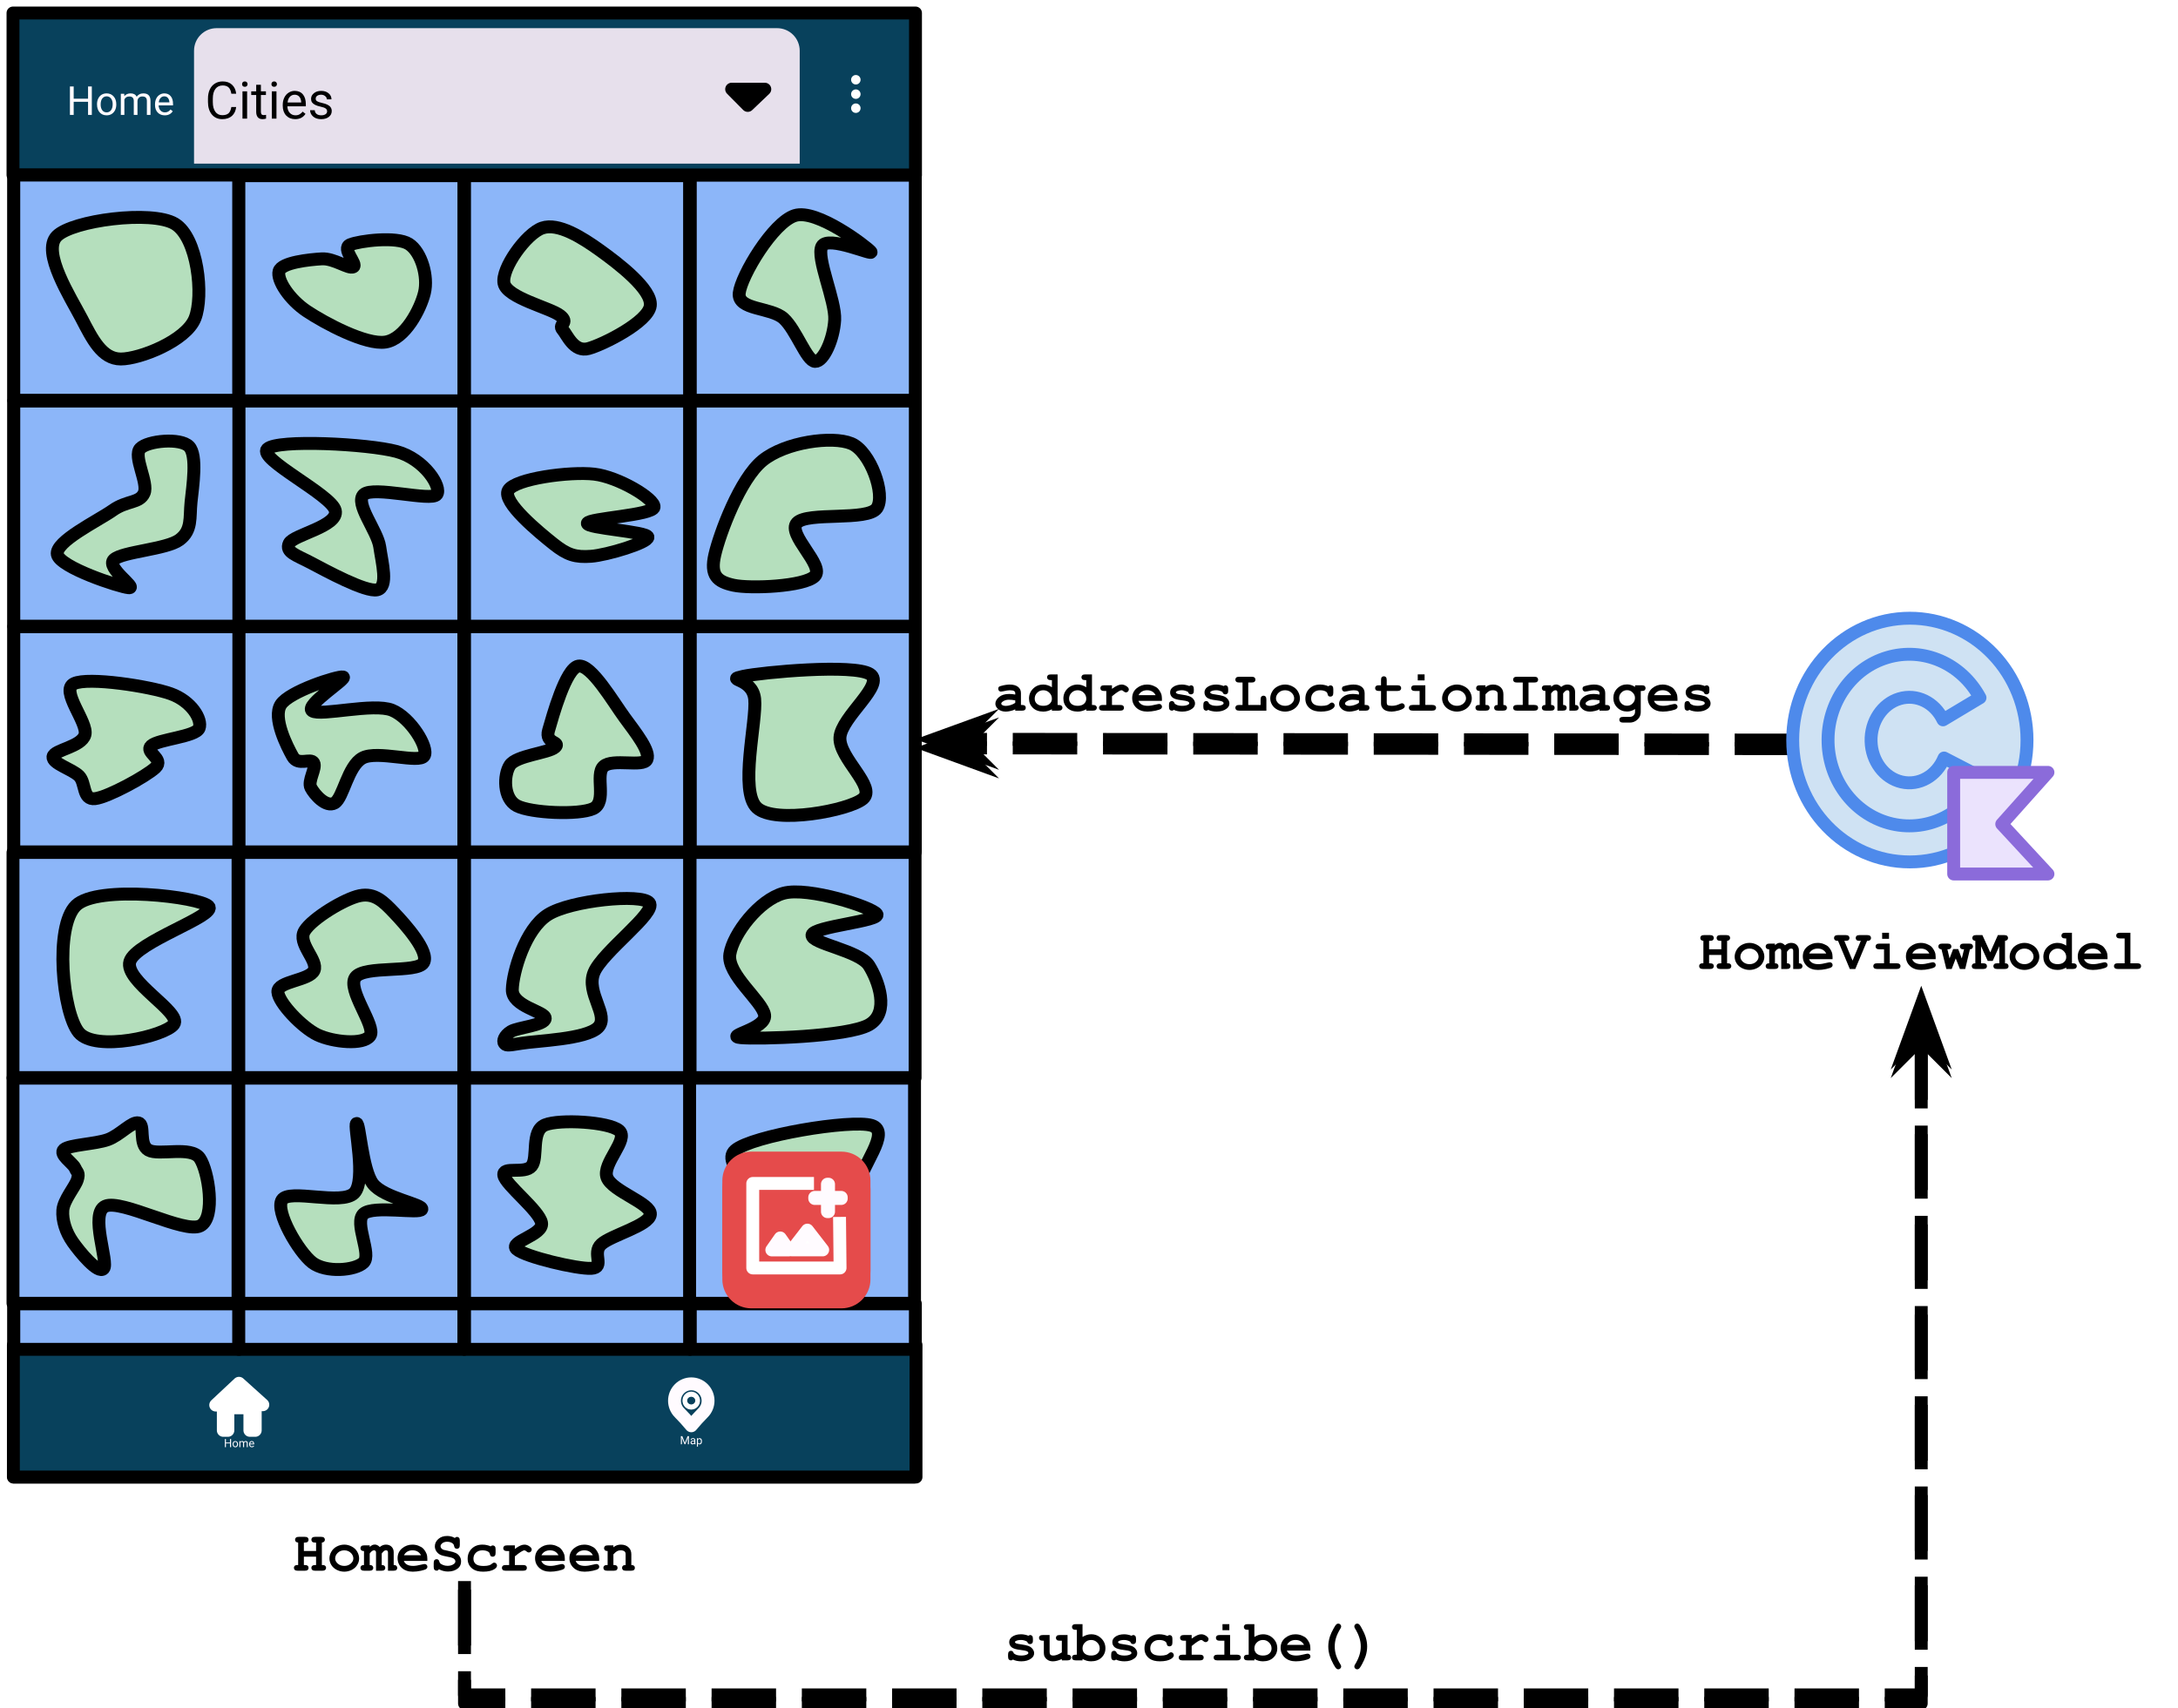 <svg version="1.1" viewBox="0.0 0.0 506.835 397.606" fill="none" stroke="none" stroke-linecap="square" stroke-miterlimit="10" xmlns:xlink="http://www.w3.org/1999/xlink" xmlns="http://www.w3.org/2000/svg"><clipPath id="p.0"><path d="m0 0l506.835 0l0 397.606l-506.835 0l0 -397.606z" clip-rule="nonzero"/></clipPath><g clip-path="url(#p.0)"><path fill="#000000" fill-opacity="0.0" d="m0 0l506.835 0l0 397.606l-506.835 0z" fill-rule="evenodd"/><path fill="#000000" fill-opacity="0.0" d="m108.094 366.677l338.992 0l0 27.622l-338.992 0z" fill-rule="evenodd"/><path fill="#000000" d="m239.038 382.133q-0.328 -0.203 -0.688 -0.297q-0.344 -0.109 -0.734 -0.109q-0.781 0 -1.234 0.25q-0.203 0.109 -0.203 0.25q0 0.141 0.266 0.281q0.219 0.109 0.938 0.203q1.328 0.188 1.844 0.375q0.688 0.234 1.047 0.719q0.375 0.469 0.375 1.0q0 0.703 -0.625 1.188q-0.906 0.703 -2.344 0.703q-0.578 0 -1.078 -0.109q-0.484 -0.094 -0.891 -0.297q-0.109 0.094 -0.219 0.141q-0.109 0.047 -0.219 0.047q-0.312 0 -0.5 -0.203q-0.188 -0.219 -0.188 -0.688l0 -0.453q0 -0.484 0.188 -0.688q0.188 -0.203 0.484 -0.203q0.234 0 0.391 0.141q0.172 0.125 0.266 0.453q0.297 0.25 0.719 0.391q0.438 0.125 1.0 0.125q0.922 0 1.422 -0.281q0.25 -0.141 0.25 -0.297q0 -0.266 -0.344 -0.438q-0.344 -0.156 -1.422 -0.281q-1.609 -0.172 -2.156 -0.656q-0.531 -0.469 -0.531 -1.172q0 -0.703 0.594 -1.188q0.828 -0.641 2.156 -0.641q0.453 0 0.875 0.094q0.438 0.078 0.828 0.25q0.125 -0.078 0.234 -0.125q0.109 -0.047 0.188 -0.047q0.281 0 0.453 0.203q0.188 0.203 0.188 0.688l0 0.328q0 0.438 -0.094 0.594q-0.219 0.297 -0.578 0.297q-0.234 0 -0.422 -0.141q-0.172 -0.156 -0.234 -0.406zm9.389 -1.562l0 4.578q0.422 0 0.625 0.188q0.203 0.188 0.203 0.484q0 0.281 -0.203 0.469q-0.203 0.188 -0.688 0.188l-1.266 0l0 -0.312q-0.578 0.266 -1.094 0.391q-0.516 0.141 -0.984 0.141q-0.656 0 -1.141 -0.281q-0.484 -0.281 -0.766 -0.766q-0.203 -0.344 -0.203 -0.875l0 -2.875l-0.219 0q-0.484 0 -0.703 -0.188q-0.203 -0.188 -0.203 -0.484q0 -0.281 0.203 -0.469q0.219 -0.188 0.703 -0.188l1.562 0l0 3.969q0 0.422 0.203 0.625q0.203 0.188 0.625 0.188q0.406 0 0.859 -0.156q0.469 -0.156 1.156 -0.578l0 -2.719l-0.484 0q-0.484 0 -0.688 -0.188q-0.203 -0.188 -0.203 -0.484q0 -0.281 0.203 -0.469q0.203 -0.188 0.688 -0.188l1.812 0zm3.483 -2.531l0 2.984q0.5 -0.312 1.0 -0.469q0.5 -0.156 1.016 -0.156q1.391 0 2.344 0.953q0.969 0.953 0.969 2.312q0 1.297 -0.922 2.172q-0.906 0.859 -2.422 0.859q-0.531 0 -1.031 -0.141q-0.484 -0.141 -0.953 -0.406l0 0.328l-1.562 0q-0.484 0 -0.688 -0.188q-0.203 -0.188 -0.203 -0.484q0 -0.297 0.203 -0.469q0.219 -0.188 0.688 -0.188l0.234 0l0 -5.781l-0.234 0q-0.484 0 -0.688 -0.188q-0.203 -0.188 -0.203 -0.484q0 -0.281 0.203 -0.469q0.203 -0.188 0.688 -0.188l1.562 0zm4.0 5.656q0 -0.828 -0.594 -1.391q-0.578 -0.578 -1.406 -0.578q-0.844 0 -1.422 0.578q-0.578 0.562 -0.578 1.375q0 0.734 0.516 1.203q0.531 0.469 1.484 0.469q0.953 0 1.469 -0.469q0.531 -0.469 0.531 -1.188zm7.123 -1.562q-0.328 -0.203 -0.688 -0.297q-0.344 -0.109 -0.734 -0.109q-0.781 0 -1.234 0.25q-0.203 0.109 -0.203 0.25q0 0.141 0.266 0.281q0.219 0.109 0.938 0.203q1.328 0.188 1.844 0.375q0.688 0.234 1.047 0.719q0.375 0.469 0.375 1.0q0 0.703 -0.625 1.188q-0.906 0.703 -2.344 0.703q-0.578 0 -1.078 -0.109q-0.484 -0.094 -0.891 -0.297q-0.109 0.094 -0.219 0.141q-0.109 0.047 -0.219 0.047q-0.312 0 -0.5 -0.203q-0.188 -0.219 -0.188 -0.688l0 -0.453q0 -0.484 0.188 -0.688q0.188 -0.203 0.484 -0.203q0.234 0 0.391 0.141q0.172 0.125 0.266 0.453q0.297 0.25 0.719 0.391q0.438 0.125 1.0 0.125q0.922 0 1.422 -0.281q0.25 -0.141 0.25 -0.297q0 -0.266 -0.344 -0.438q-0.344 -0.156 -1.422 -0.281q-1.609 -0.172 -2.156 -0.656q-0.531 -0.469 -0.531 -1.172q0 -0.703 0.594 -1.188q0.828 -0.641 2.156 -0.641q0.453 0 0.875 0.094q0.438 0.078 0.828 0.25q0.125 -0.078 0.234 -0.125q0.109 -0.047 0.188 -0.047q0.281 0 0.453 0.203q0.188 0.203 0.188 0.688l0 0.328q0 0.438 -0.094 0.594q-0.219 0.297 -0.578 0.297q-0.234 0 -0.422 -0.141q-0.172 -0.156 -0.234 -0.406zm8.639 -1.328q0.234 -0.219 0.5 -0.219q0.281 0 0.469 0.203q0.188 0.203 0.188 0.672l0 0.859q0 0.484 -0.188 0.688q-0.188 0.203 -0.484 0.203q-0.281 0 -0.469 -0.156q-0.125 -0.125 -0.203 -0.484q-0.078 -0.359 -0.391 -0.531q-0.516 -0.312 -1.344 -0.312q-0.938 0 -1.516 0.562q-0.562 0.547 -0.562 1.391q0 0.781 0.547 1.234q0.547 0.453 1.812 0.453q0.828 0 1.359 -0.172q0.312 -0.109 0.594 -0.359q0.281 -0.25 0.5 -0.25q0.281 0 0.469 0.203q0.203 0.203 0.203 0.484q0 0.438 -0.594 0.828q-0.906 0.594 -2.641 0.594q-1.547 0 -2.422 -0.641q-1.172 -0.859 -1.172 -2.375q0 -1.422 0.953 -2.344q0.953 -0.938 2.484 -0.938q0.547 0 1.016 0.109q0.484 0.094 0.891 0.297zm5.639 -0.234l0 0.828q0.844 -0.609 1.328 -0.797q0.484 -0.203 0.906 -0.203q0.656 0 1.266 0.469q0.422 0.328 0.422 0.672q0 0.281 -0.203 0.484q-0.203 0.203 -0.484 0.203q-0.25 0 -0.531 -0.25q-0.266 -0.25 -0.469 -0.25q-0.281 0 -0.844 0.359q-0.547 0.344 -1.391 1.047l0 2.016l1.906 0q0.484 0 0.688 0.188q0.203 0.172 0.203 0.484q0 0.281 -0.203 0.469q-0.203 0.188 -0.688 0.188l-4.031 0q-0.484 0 -0.688 -0.188q-0.203 -0.188 -0.203 -0.484q0 -0.297 0.203 -0.469q0.203 -0.188 0.688 -0.188l0.797 0l0 -3.25l-0.484 0q-0.484 0 -0.688 -0.188q-0.203 -0.188 -0.203 -0.484q0 -0.281 0.203 -0.469q0.203 -0.188 0.688 -0.188l1.812 0zm8.764 -2.531l0 1.406l-1.594 0l0 -1.406l1.594 0zm0.172 2.531l0 4.578l1.609 0q0.469 0 0.672 0.188q0.219 0.172 0.219 0.484q0 0.281 -0.219 0.469q-0.203 0.188 -0.672 0.188l-4.547 0q-0.469 0 -0.688 -0.188q-0.203 -0.188 -0.203 -0.484q0 -0.297 0.203 -0.469q0.219 -0.188 0.688 -0.188l1.609 0l0 -3.25l-1.078 0q-0.469 0 -0.688 -0.188q-0.203 -0.188 -0.203 -0.484q0 -0.281 0.203 -0.469q0.203 -0.188 0.688 -0.188l2.406 0zm5.654 -2.531l0 2.984q0.5 -0.312 1.0 -0.469q0.5 -0.156 1.016 -0.156q1.391 0 2.344 0.953q0.969 0.953 0.969 2.312q0 1.297 -0.922 2.172q-0.906 0.859 -2.422 0.859q-0.531 0 -1.031 -0.141q-0.484 -0.141 -0.953 -0.406l0 0.328l-1.562 0q-0.484 0 -0.688 -0.188q-0.203 -0.188 -0.203 -0.484q0 -0.297 0.203 -0.469q0.219 -0.188 0.688 -0.188l0.234 0l0 -5.781l-0.234 0q-0.484 0 -0.688 -0.188q-0.203 -0.188 -0.203 -0.484q0 -0.281 0.203 -0.469q0.203 -0.188 0.688 -0.188l1.562 0zm4.0 5.656q0 -0.828 -0.594 -1.391q-0.578 -0.578 -1.406 -0.578q-0.844 0 -1.422 0.578q-0.578 0.562 -0.578 1.375q0 0.734 0.516 1.203q0.531 0.469 1.484 0.469q0.953 0 1.469 -0.469q0.531 -0.469 0.531 -1.188zm9.029 0.5l-5.469 0q0.203 0.531 0.734 0.844q0.531 0.312 1.438 0.312q0.75 0 1.969 -0.312q0.516 -0.125 0.703 -0.125q0.266 0 0.453 0.188q0.188 0.188 0.188 0.469q0 0.266 -0.203 0.438q-0.266 0.25 -1.281 0.469q-1.0 0.219 -1.922 0.219q-1.609 0 -2.578 -0.906q-0.953 -0.906 -0.953 -2.234q0 -1.406 1.031 -2.281q1.047 -0.875 2.406 -0.875q0.812 0 1.484 0.281q0.688 0.281 1.016 0.609q0.469 0.484 0.781 1.203q0.203 0.484 0.203 1.141l0 0.562zm-1.469 -1.328q-0.312 -0.578 -0.812 -0.859q-0.484 -0.281 -1.172 -0.281q-0.672 0 -1.172 0.281q-0.5 0.281 -0.812 0.859l3.969 0zm5.639 0.375q0 -1.141 0.375 -2.312q0.281 -0.859 0.875 -1.906q0.422 -0.766 0.625 -0.938q0.203 -0.172 0.453 -0.172q0.281 0 0.469 0.203q0.203 0.188 0.203 0.469q0 0.188 -0.156 0.453q-0.703 1.141 -1.031 2.156q-0.312 1.0 -0.312 2.047q0 1.031 0.312 2.047q0.328 1.0 1.031 2.156q0.156 0.25 0.156 0.453q0 0.266 -0.203 0.453q-0.188 0.203 -0.469 0.203q-0.25 0 -0.422 -0.156q-0.266 -0.219 -0.703 -1.016q-0.609 -1.156 -0.844 -1.906q-0.359 -1.141 -0.359 -2.234zm9.045 0q0 1.125 -0.375 2.297q-0.281 0.859 -0.859 1.906q-0.422 0.766 -0.625 0.938q-0.203 0.172 -0.453 0.172q-0.281 0 -0.484 -0.203q-0.188 -0.188 -0.188 -0.453q0 -0.203 0.156 -0.453q0.703 -1.156 1.016 -2.156q0.328 -1.016 0.328 -2.047q0 -1.047 -0.328 -2.047q-0.312 -1.016 -1.016 -2.156q-0.156 -0.266 -0.156 -0.453q0 -0.281 0.188 -0.469q0.203 -0.203 0.484 -0.203q0.25 0 0.422 0.156q0.266 0.219 0.688 1.031q0.625 1.141 0.844 1.891q0.359 1.156 0.359 2.25z" fill-rule="nonzero"/><path fill="#000000" fill-opacity="0.0" d="m3.071 343.811l210.047 0l0 25.701l-210.047 0z" fill-rule="evenodd"/><path fill="#000000" d="m73.557 362.345l-2.844 0l0 1.938l0.203 0q0.484 0 0.688 0.188q0.203 0.172 0.203 0.484q0 0.281 -0.203 0.469q-0.203 0.188 -0.688 0.188l-1.625 0q-0.484 0 -0.688 -0.188q-0.203 -0.188 -0.203 -0.484q0 -0.359 0.312 -0.562q0.156 -0.109 0.672 -0.094l0 -5.219q-0.359 -0.047 -0.547 -0.219q-0.172 -0.188 -0.172 -0.453q0 -0.297 0.203 -0.484q0.203 -0.188 0.688 -0.188l1.359 0q0.484 0 0.688 0.188q0.203 0.188 0.203 0.484q0 0.297 -0.203 0.484q-0.203 0.188 -0.688 0.188l-0.203 0l0 1.953l2.844 0l0 -1.953l-0.203 0q-0.484 0 -0.688 -0.188q-0.203 -0.188 -0.203 -0.484q0 -0.297 0.203 -0.484q0.203 -0.188 0.688 -0.188l1.359 0q0.484 0 0.688 0.188q0.203 0.188 0.203 0.484q0 0.266 -0.188 0.453q-0.172 0.172 -0.516 0.219l0 5.219q0.516 0 0.656 0.094q0.328 0.203 0.328 0.578q0 0.281 -0.219 0.469q-0.203 0.188 -0.672 0.188l-1.641 0q-0.484 0 -0.688 -0.188q-0.203 -0.188 -0.203 -0.484q0 -0.297 0.203 -0.469q0.219 -0.188 0.688 -0.188l0.203 0l0 -1.938zm10.014 0.422q0 0.766 -0.438 1.484q-0.422 0.719 -1.266 1.156q-0.844 0.422 -1.75 0.422q-0.922 0 -1.75 -0.422q-0.828 -0.422 -1.266 -1.141q-0.438 -0.719 -0.438 -1.516q0 -0.797 0.438 -1.562q0.438 -0.781 1.266 -1.219q0.844 -0.438 1.75 -0.438q0.906 0 1.75 0.453q0.844 0.438 1.266 1.203q0.438 0.766 0.438 1.578zm-1.344 0q0 -0.641 -0.453 -1.172q-0.641 -0.734 -1.656 -0.734q-0.906 0 -1.516 0.578q-0.609 0.578 -0.609 1.344q0 0.625 0.609 1.172q0.625 0.531 1.516 0.531q0.891 0 1.5 -0.531q0.609 -0.547 0.609 -1.188zm3.811 -3.062l0 0.375q0.328 -0.312 0.594 -0.438q0.266 -0.125 0.609 -0.125q0.281 0 0.562 0.141q0.297 0.141 0.578 0.438q0.344 -0.297 0.688 -0.422q0.359 -0.141 0.734 -0.141q0.734 0 1.203 0.391q0.609 0.516 0.609 1.359l0 3.0q0.422 0 0.625 0.188q0.203 0.188 0.203 0.484q0 0.281 -0.203 0.469q-0.203 0.188 -0.688 0.188l-1.266 0l0 -4.203q0 -0.312 -0.109 -0.422q-0.109 -0.125 -0.344 -0.125q-0.219 0 -0.406 0.109q-0.25 0.172 -0.594 0.625l0 2.688q0.422 0 0.625 0.188q0.203 0.188 0.203 0.484q0 0.281 -0.203 0.469q-0.203 0.188 -0.688 0.188l-1.266 0l0 -4.203q0 -0.312 -0.125 -0.422q-0.109 -0.125 -0.328 -0.125q-0.234 0 -0.469 0.156q-0.219 0.141 -0.547 0.578l0 2.688q0.422 0 0.625 0.188q0.203 0.188 0.203 0.484q0 0.281 -0.203 0.469q-0.203 0.188 -0.688 0.188l-1.203 0q-0.484 0 -0.688 -0.188q-0.203 -0.188 -0.203 -0.484q0 -0.297 0.203 -0.469q0.203 -0.188 0.625 -0.188l0 -3.25q-0.422 0 -0.625 -0.188q-0.203 -0.188 -0.203 -0.484q0 -0.281 0.203 -0.469q0.203 -0.188 0.688 -0.188l1.266 0zm13.404 3.625l-5.469 0q0.203 0.531 0.734 0.844q0.531 0.312 1.438 0.312q0.75 0 1.969 -0.312q0.516 -0.125 0.703 -0.125q0.266 0 0.453 0.188q0.188 0.188 0.188 0.469q0 0.266 -0.203 0.438q-0.266 0.25 -1.281 0.469q-1.0 0.219 -1.922 0.219q-1.609 0 -2.578 -0.906q-0.953 -0.906 -0.953 -2.234q0 -1.406 1.031 -2.281q1.047 -0.875 2.406 -0.875q0.812 0 1.484 0.281q0.688 0.281 1.016 0.609q0.469 0.484 0.781 1.203q0.203 0.484 0.203 1.141l0 0.562zm-1.469 -1.328q-0.312 -0.578 -0.812 -0.859q-0.484 -0.281 -1.172 -0.281q-0.672 0 -1.172 0.281q-0.5 0.281 -0.812 0.859l3.969 0zm4.17 3.266q-0.172 0.219 -0.281 0.281q-0.109 0.047 -0.266 0.047q-0.297 0 -0.484 -0.203q-0.188 -0.203 -0.188 -0.672l0 -0.906q0 -0.484 0.188 -0.688q0.188 -0.203 0.484 -0.203q0.234 0 0.391 0.125q0.172 0.125 0.25 0.422q0.078 0.281 0.172 0.391q0.188 0.188 0.672 0.406q0.484 0.203 1.062 0.203q0.891 0 1.453 -0.422q0.375 -0.25 0.375 -0.625q0 -0.234 -0.188 -0.453q-0.172 -0.219 -0.562 -0.359q-0.266 -0.109 -1.172 -0.281q-1.094 -0.188 -1.656 -0.469q-0.547 -0.297 -0.875 -0.812q-0.328 -0.531 -0.328 -1.125q0 -0.969 0.797 -1.688q0.797 -0.719 2.078 -0.719q0.516 0 0.953 0.125q0.453 0.109 0.812 0.344q0.25 -0.25 0.516 -0.25q0.297 0 0.469 0.203q0.188 0.203 0.188 0.672l0 1.0q0 0.484 -0.188 0.688q-0.172 0.203 -0.469 0.203q-0.25 0 -0.438 -0.141q-0.141 -0.109 -0.219 -0.438q-0.062 -0.344 -0.172 -0.484q-0.188 -0.25 -0.562 -0.406q-0.375 -0.172 -0.875 -0.172q-0.719 0 -1.141 0.344q-0.422 0.328 -0.422 0.688q0 0.25 0.172 0.484q0.172 0.219 0.5 0.359q0.219 0.078 1.25 0.281q1.031 0.203 1.578 0.453q0.547 0.234 0.906 0.75q0.375 0.516 0.375 1.219q0 1.0 -0.703 1.594q-0.922 0.766 -2.359 0.766q-0.547 0 -1.078 -0.141q-0.516 -0.125 -1.016 -0.391zm12.029 -5.328q0.234 -0.219 0.5 -0.219q0.281 0 0.469 0.203q0.188 0.203 0.188 0.672l0 0.859q0 0.484 -0.188 0.688q-0.188 0.203 -0.484 0.203q-0.281 0 -0.469 -0.156q-0.125 -0.125 -0.203 -0.484q-0.078 -0.359 -0.391 -0.531q-0.516 -0.312 -1.344 -0.312q-0.938 0 -1.516 0.562q-0.562 0.547 -0.562 1.391q0 0.781 0.547 1.234q0.547 0.453 1.812 0.453q0.828 0 1.359 -0.172q0.312 -0.109 0.594 -0.359q0.281 -0.25 0.5 -0.25q0.281 0 0.469 0.203q0.203 0.203 0.203 0.484q0 0.438 -0.594 0.828q-0.906 0.594 -2.641 0.594q-1.547 0 -2.422 -0.641q-1.172 -0.859 -1.172 -2.375q0 -1.422 0.953 -2.344q0.953 -0.938 2.484 -0.938q0.547 0 1.016 0.109q0.484 0.094 0.891 0.297zm5.639 -0.234l0 0.828q0.844 -0.609 1.328 -0.797q0.484 -0.203 0.906 -0.203q0.656 0 1.266 0.469q0.422 0.328 0.422 0.672q0 0.281 -0.203 0.484q-0.203 0.203 -0.484 0.203q-0.25 0 -0.531 -0.25q-0.266 -0.25 -0.469 -0.25q-0.281 0 -0.844 0.359q-0.547 0.344 -1.391 1.047l0 2.016l1.906 0q0.484 0 0.688 0.188q0.203 0.172 0.203 0.484q0 0.281 -0.203 0.469q-0.203 0.188 -0.688 0.188l-4.031 0q-0.484 0 -0.688 -0.188q-0.203 -0.188 -0.203 -0.484q0 -0.297 0.203 -0.469q0.203 -0.188 0.688 -0.188l0.797 0l0 -3.25l-0.484 0q-0.484 0 -0.688 -0.188q-0.203 -0.188 -0.203 -0.484q0 -0.281 0.203 -0.469q0.203 -0.188 0.688 -0.188l1.812 0zm11.623 3.625l-5.469 0q0.203 0.531 0.734 0.844q0.531 0.312 1.438 0.312q0.75 0 1.969 -0.312q0.516 -0.125 0.703 -0.125q0.266 0 0.453 0.188q0.188 0.188 0.188 0.469q0 0.266 -0.203 0.438q-0.266 0.25 -1.281 0.469q-1.0 0.219 -1.922 0.219q-1.609 0 -2.578 -0.906q-0.953 -0.906 -0.953 -2.234q0 -1.406 1.031 -2.281q1.047 -0.875 2.406 -0.875q0.813 0 1.484 0.281q0.688 0.281 1.016 0.609q0.469 0.484 0.781 1.203q0.203 0.484 0.203 1.141l0 0.562zm-1.469 -1.328q-0.312 -0.578 -0.812 -0.859q-0.484 -0.281 -1.172 -0.281q-0.672 0 -1.172 0.281q-0.5 0.281 -0.812 0.859l3.969 0zm9.467 1.328l-5.469 0q0.203 0.531 0.734 0.844q0.531 0.312 1.438 0.312q0.75 0 1.969 -0.312q0.516 -0.125 0.703 -0.125q0.266 0 0.453 0.188q0.188 0.188 0.188 0.469q0 0.266 -0.203 0.438q-0.266 0.25 -1.281 0.469q-1.0 0.219 -1.922 0.219q-1.609 0 -2.578 -0.906q-0.953 -0.906 -0.953 -2.234q0 -1.406 1.031 -2.281q1.047 -0.875 2.406 -0.875q0.812 0 1.484 0.281q0.688 0.281 1.016 0.609q0.469 0.484 0.781 1.203q0.203 0.484 0.203 1.141l0 0.562zm-1.469 -1.328q-0.312 -0.578 -0.812 -0.859q-0.484 -0.281 -1.172 -0.281q-0.672 0 -1.172 0.281q-0.5 0.281 -0.812 0.859l3.969 0zm4.779 -2.297l0 0.453q0.359 -0.312 0.797 -0.469q0.438 -0.156 0.953 -0.156q1.188 0 1.875 0.734q0.547 0.578 0.547 1.531l0 2.484q0.422 0 0.625 0.188q0.203 0.172 0.203 0.484q0 0.281 -0.203 0.469q-0.203 0.188 -0.688 0.188l-1.203 0q-0.484 0 -0.688 -0.188q-0.203 -0.188 -0.203 -0.484q0 -0.297 0.188 -0.469q0.203 -0.188 0.641 -0.188l0 -2.531q0 -0.422 -0.234 -0.625q-0.312 -0.266 -0.922 -0.266q-0.469 0 -0.812 0.188q-0.344 0.172 -0.875 0.75l0 2.484q0.5 0 0.656 0.094q0.312 0.188 0.312 0.578q0 0.281 -0.203 0.469q-0.203 0.188 -0.688 0.188l-1.516 0q-0.484 0 -0.688 -0.188q-0.203 -0.188 -0.203 -0.484q0 -0.359 0.312 -0.562q0.156 -0.094 0.672 -0.094l0 -3.25q-0.422 0 -0.625 -0.188q-0.203 -0.188 -0.203 -0.484q0 -0.281 0.203 -0.469q0.203 -0.188 0.688 -0.188l1.281 0z" fill-rule="nonzero"/><path fill="#000000" fill-opacity="0.0" d="m48.215 16.533l33.606 0l0 15.591l-33.606 0z" fill-rule="evenodd"/><path fill="#a7cdf2" d="m3.211 3.621l209.543 0l0 340.189l-209.543 0z" fill-rule="evenodd"/><path stroke="#000000" stroke-width="3.0" stroke-linejoin="round" stroke-linecap="butt" d="m3.211 3.621l209.543 0l0 340.189l-209.543 0z" fill-rule="evenodd"/><path fill="#8cb6f9" d="m160.636 40.752l52.366 0l0 52.406l-52.366 0z" fill-rule="evenodd"/><path stroke="#000000" stroke-width="3.0" stroke-linejoin="round" stroke-linecap="butt" d="m160.636 40.752l52.366 0l0 52.406l-52.366 0z" fill-rule="evenodd"/><path fill="#b5dfbd" d="m182.344 74.118c2.945 2.651 5.365 9.948 7.347 10.008c1.983 0.06 4.286 -5.183 4.549 -9.65c0.262 -4.468 -4.374 -14.504 -2.974 -17.155c1.4 -2.651 12.421 2.442 11.372 1.25c-1.05 -1.191 -12.566 -10.006 -17.669 -8.398c-5.103 1.608 -12.509 14.057 -12.946 18.048c-0.437 3.991 7.377 3.246 10.322 5.897z" fill-rule="evenodd"/><path stroke="#000000" stroke-width="3.0" stroke-linejoin="round" stroke-linecap="butt" d="m182.344 74.118c2.945 2.651 5.365 9.948 7.347 10.008c1.983 0.06 4.286 -5.183 4.549 -9.65c0.262 -4.468 -4.374 -14.504 -2.974 -17.155c1.4 -2.651 12.421 2.442 11.372 1.25c-1.05 -1.191 -12.566 -10.006 -17.669 -8.398c-5.103 1.608 -12.509 14.057 -12.946 18.048c-0.437 3.991 7.377 3.246 10.322 5.897z" fill-rule="evenodd"/><path fill="#8cb6f9" d="m160.636 93.349l52.366 0l0 52.406l-52.366 0z" fill-rule="evenodd"/><path stroke="#000000" stroke-width="3.0" stroke-linejoin="round" stroke-linecap="butt" d="m160.636 93.349l52.366 0l0 52.406l-52.366 0z" fill-rule="evenodd"/><path fill="#b5dfbd" d="m170.738 136.228c3.874 0.835 16.397 0.307 18.851 -2.112c2.453 -2.419 -6.541 -9.763 -4.131 -12.402c2.41 -2.639 16.485 -0.352 18.594 -3.431c2.109 -3.079 -1.508 -13.195 -5.941 -15.042c-4.433 -1.847 -15.364 -0.352 -20.658 3.959c-5.294 4.311 -9.986 17.066 -11.105 21.904c-1.119 4.838 0.517 6.289 4.391 7.125z" fill-rule="evenodd"/><path stroke="#000000" stroke-width="3.0" stroke-linejoin="round" stroke-linecap="butt" d="m170.738 136.228c3.874 0.835 16.397 0.307 18.851 -2.112c2.453 -2.419 -6.541 -9.763 -4.131 -12.402c2.41 -2.639 16.485 -0.352 18.594 -3.431c2.109 -3.079 -1.508 -13.195 -5.941 -15.042c-4.433 -1.847 -15.364 -0.352 -20.658 3.959c-5.294 4.311 -9.986 17.066 -11.105 21.904c-1.119 4.838 0.517 6.289 4.391 7.125z" fill-rule="evenodd"/><path fill="#8cb6f9" d="m160.636 145.884l52.366 0l0 52.406l-52.366 0z" fill-rule="evenodd"/><path stroke="#000000" stroke-width="3.0" stroke-linejoin="round" stroke-linecap="butt" d="m160.636 145.884l52.366 0l0 52.406l-52.366 0z" fill-rule="evenodd"/><path fill="#b5dfbd" d="m175.618 162.706c0.536 5.1 -3.665 21.455 0.536 25.324c4.201 3.869 21.453 0.616 24.671 -2.11c3.218 -2.726 -5.631 -9.408 -5.363 -14.245c0.268 -4.836 10.726 -12.398 6.972 -14.772c-3.754 -2.374 -25.028 -0.44 -29.498 0.528c-4.469 0.967 2.145 0.176 2.682 5.276z" fill-rule="evenodd"/><path stroke="#000000" stroke-width="3.0" stroke-linejoin="round" stroke-linecap="butt" d="m175.618 162.706c0.536 5.1 -3.665 21.455 0.536 25.324c4.201 3.869 21.453 0.616 24.671 -2.11c3.218 -2.726 -5.631 -9.408 -5.363 -14.245c0.268 -4.836 10.726 -12.398 6.972 -14.772c-3.754 -2.374 -25.028 -0.44 -29.498 0.528c-4.469 0.967 2.145 0.176 2.682 5.276z" fill-rule="evenodd"/><path fill="#8cb6f9" d="m160.582 198.42l52.366 0l0 52.406l-52.366 0z" fill-rule="evenodd"/><path stroke="#000000" stroke-width="3.0" stroke-linejoin="round" stroke-linecap="butt" d="m160.582 198.42l52.366 0l0 52.406l-52.366 0z" fill-rule="evenodd"/><path fill="#b5dfbd" d="m172.416 241.533c4.045 0.373 24.823 -0.188 29.788 -2.99c4.965 -2.801 2.207 -10.332 0 -13.819c-2.207 -3.486 -13.548 -5.107 -13.241 -7.099c0.306 -1.993 16.182 -3.238 15.079 -4.857c-1.103 -1.619 -15.998 -6.413 -21.698 -4.857c-5.7 1.556 -11.766 9.462 -12.502 14.194c-0.735 4.732 7.661 10.961 8.09 14.198c0.429 3.238 -9.562 4.855 -5.517 5.229z" fill-rule="evenodd"/><path stroke="#000000" stroke-width="3.0" stroke-linejoin="round" stroke-linecap="butt" d="m172.416 241.533c4.045 0.373 24.823 -0.188 29.788 -2.99c4.965 -2.801 2.207 -10.332 0 -13.819c-2.207 -3.486 -13.548 -5.107 -13.241 -7.099c0.306 -1.993 16.182 -3.238 15.079 -4.857c-1.103 -1.619 -15.998 -6.413 -21.698 -4.857c-5.7 1.556 -11.766 9.462 -12.502 14.194c-0.735 4.732 7.661 10.961 8.09 14.198c0.429 3.238 -9.562 4.855 -5.517 5.229z" fill-rule="evenodd"/><path fill="#8cb6f9" d="m160.452 250.955l52.366 0l0 52.406l-52.366 0z" fill-rule="evenodd"/><path stroke="#000000" stroke-width="3.0" stroke-linejoin="round" stroke-linecap="butt" d="m160.452 250.955l52.366 0l0 52.406l-52.366 0z" fill-rule="evenodd"/><path fill="#b5dfbd" d="m185.434 294.541c4.316 0.464 12.005 -0.428 14.363 -3.428c2.358 -3 -0.725 -9.716 -0.217 -14.573c0.508 -4.858 8.016 -13.109 3.265 -14.573c-4.752 -1.465 -27.893 2.393 -31.774 5.786c-3.881 3.393 8.016 11.144 8.488 14.573c0.472 3.429 -6.638 3.965 -5.659 6.001c0.979 2.036 7.218 5.75 11.534 6.215z" fill-rule="evenodd"/><path stroke="#000000" stroke-width="3.0" stroke-linejoin="round" stroke-linecap="butt" d="m185.434 294.541c4.316 0.464 12.005 -0.428 14.363 -3.428c2.358 -3 -0.725 -9.716 -0.217 -14.573c0.508 -4.858 8.016 -13.109 3.265 -14.573c-4.752 -1.465 -27.893 2.393 -31.774 5.786c-3.881 3.393 8.016 11.144 8.488 14.573c0.472 3.429 -6.638 3.965 -5.659 6.001c0.979 2.036 7.218 5.75 11.534 6.215z" fill-rule="evenodd"/><path fill="#08415c" d="m3.025 3.024l210.016 0l0 37.701l-210.016 0z" fill-rule="evenodd"/><path stroke="#000000" stroke-width="3.0" stroke-linejoin="round" stroke-linecap="butt" d="m3.025 3.024l210.016 0l0 37.701l-210.016 0z" fill-rule="evenodd"/><path fill="#8cb6f9" d="m3.207 40.752l52.366 0l0 52.406l-52.366 0z" fill-rule="evenodd"/><path stroke="#000000" stroke-width="3.0" stroke-linejoin="round" stroke-linecap="butt" d="m3.207 40.752l52.366 0l0 52.406l-52.366 0z" fill-rule="evenodd"/><path fill="#b5dfbd" d="m18.975 74.119c2.483 4.766 4.747 9.444 9.146 9.444c4.399 0 15.156 -4.198 17.246 -9.444c2.09 -5.247 0.653 -18.844 -4.704 -22.036c-5.357 -3.192 -23.824 -0.788 -27.439 2.885c-3.615 3.673 3.267 14.385 5.75 19.151z" fill-rule="evenodd"/><path stroke="#000000" stroke-width="3.0" stroke-linejoin="round" stroke-linecap="butt" d="m18.975 74.119c2.483 4.766 4.747 9.444 9.146 9.444c4.399 0 15.156 -4.198 17.246 -9.444c2.09 -5.247 0.653 -18.844 -4.704 -22.036c-5.357 -3.192 -23.824 -0.788 -27.439 2.885c-3.615 3.673 3.267 14.385 5.75 19.151z" fill-rule="evenodd"/><path fill="#8cb6f9" d="m55.587 40.895l52.366 0l0 52.406l-52.366 0z" fill-rule="evenodd"/><path stroke="#000000" stroke-width="3.0" stroke-linejoin="round" stroke-linecap="butt" d="m55.587 40.895l52.366 0l0 52.406l-52.366 0z" fill-rule="evenodd"/><path fill="#b5dfbd" d="m74.875 60.251c-2.879 0.167 -9.358 0.836 -9.934 2.868c-0.576 2.033 2.352 6.577 6.479 9.327c4.127 2.75 13.724 7.891 18.283 7.174c4.559 -0.717 8.159 -7.675 9.071 -11.478c0.912 -3.802 -0.721 -9.47 -3.6 -11.335c-2.879 -1.865 -11.517 -0.741 -13.676 0.144c-2.16 0.885 1.823 4.615 0.719 5.165c-1.104 0.55 -4.463 -2.032 -7.342 -1.865z" fill-rule="evenodd"/><path stroke="#000000" stroke-width="3.0" stroke-linejoin="round" stroke-linecap="butt" d="m74.875 60.251c-2.879 0.167 -9.358 0.836 -9.934 2.868c-0.576 2.033 2.352 6.577 6.479 9.327c4.127 2.75 13.724 7.891 18.283 7.174c4.559 -0.717 8.159 -7.675 9.071 -11.478c0.912 -3.802 -0.721 -9.47 -3.6 -11.335c-2.879 -1.865 -11.517 -0.741 -13.676 0.144c-2.16 0.885 1.823 4.615 0.719 5.165c-1.104 0.55 -4.463 -2.032 -7.342 -1.865z" fill-rule="evenodd"/><path fill="#8cb6f9" d="m55.565 93.349l52.366 0l0 52.406l-52.366 0z" fill-rule="evenodd"/><path stroke="#000000" stroke-width="3.0" stroke-linejoin="round" stroke-linecap="butt" d="m55.565 93.349l52.366 0l0 52.406l-52.366 0z" fill-rule="evenodd"/><path fill="#b5dfbd" d="m72.365 131.002c3.414 1.8 12.746 6.903 15.413 6.281c2.666 -0.622 1.106 -6.314 0.586 -10.011c-0.52 -3.697 -5.918 -10.143 -3.707 -12.172c2.211 -2.029 15.706 1.669 16.974 0c1.268 -1.669 -2.796 -8.245 -9.365 -10.011c-6.569 -1.767 -27.672 -2.88 -30.046 -0.589c-2.374 2.29 14.958 10.666 15.803 14.331c0.845 3.665 -9.788 5.628 -10.731 7.656c-0.943 2.029 1.659 2.716 5.074 4.516z" fill-rule="evenodd"/><path stroke="#000000" stroke-width="3.0" stroke-linejoin="round" stroke-linecap="butt" d="m72.365 131.002c3.414 1.8 12.746 6.903 15.413 6.281c2.666 -0.622 1.106 -6.314 0.586 -10.011c-0.52 -3.697 -5.918 -10.143 -3.707 -12.172c2.211 -2.029 15.706 1.669 16.974 0c1.268 -1.669 -2.796 -8.245 -9.365 -10.011c-6.569 -1.767 -27.672 -2.88 -30.046 -0.589c-2.374 2.29 14.958 10.666 15.803 14.331c0.845 3.665 -9.788 5.628 -10.731 7.656c-0.943 2.029 1.659 2.716 5.074 4.516z" fill-rule="evenodd"/><path fill="#8cb6f9" d="m3.211 93.349l52.366 0l0 52.406l-52.366 0z" fill-rule="evenodd"/><path stroke="#000000" stroke-width="3.0" stroke-linejoin="round" stroke-linecap="butt" d="m3.211 93.349l52.366 0l0 52.406l-52.366 0z" fill-rule="evenodd"/><path fill="#b5dfbd" d="m26.206 118.805c3.366 -2.38 6.259 -1.611 7.331 -4.015c1.072 -2.404 -2.643 -8.602 -0.898 -10.411c1.745 -1.81 9.4 -2.529 11.37 -0.446c1.97 2.082 0.822 9.32 0.448 12.94c-0.374 3.619 0.299 6.545 -2.693 8.776c-2.992 2.231 -13.289 2.751 -15.258 4.61c-1.97 1.859 5.635 6.742 3.441 6.543c-2.194 -0.198 -15.982 -4.735 -16.605 -7.734c-0.623 -2.999 9.499 -7.883 12.865 -10.262z" fill-rule="evenodd"/><path stroke="#000000" stroke-width="3.0" stroke-linejoin="round" stroke-linecap="butt" d="m26.206 118.805c3.366 -2.38 6.259 -1.611 7.331 -4.015c1.072 -2.404 -2.643 -8.602 -0.898 -10.411c1.745 -1.81 9.4 -2.529 11.37 -0.446c1.97 2.082 0.822 9.32 0.448 12.94c-0.374 3.619 0.299 6.545 -2.693 8.776c-2.992 2.231 -13.289 2.751 -15.258 4.61c-1.97 1.859 5.635 6.742 3.441 6.543c-2.194 -0.198 -15.982 -4.735 -16.605 -7.734c-0.623 -2.999 9.499 -7.883 12.865 -10.262z" fill-rule="evenodd"/><path fill="#8cb6f9" d="m55.565 198.42l52.366 0l0 52.406l-52.366 0z" fill-rule="evenodd"/><path stroke="#000000" stroke-width="3.0" stroke-linejoin="round" stroke-linecap="butt" d="m55.565 198.42l52.366 0l0 52.406l-52.366 0z" fill-rule="evenodd"/><path fill="#b5dfbd" d="m70.875 216.681c1.772 -2.9 9.362 -7.498 12.839 -8.198c3.477 -0.7 5.548 1.398 8.022 3.998c2.474 2.6 8.324 9.1 6.82 11.6c-1.504 2.5 -13.772 0.567 -15.845 3.4c-2.073 2.833 4.881 11.366 3.41 13.599c-1.471 2.233 -8.659 1.5 -12.237 -0.2c-3.577 -1.7 -9.093 -7.499 -9.226 -9.999c-0.133 -2.5 7.389 -2.632 8.425 -4.998c1.036 -2.366 -3.98 -6.301 -2.208 -9.201z" fill-rule="evenodd"/><path stroke="#000000" stroke-width="3.0" stroke-linejoin="round" stroke-linecap="butt" d="m70.875 216.681c1.772 -2.9 9.362 -7.498 12.839 -8.198c3.477 -0.7 5.548 1.398 8.022 3.998c2.474 2.6 8.324 9.1 6.82 11.6c-1.504 2.5 -13.772 0.567 -15.845 3.4c-2.073 2.833 4.881 11.366 3.41 13.599c-1.471 2.233 -8.659 1.5 -12.237 -0.2c-3.577 -1.7 -9.093 -7.499 -9.226 -9.999c-0.133 -2.5 7.389 -2.632 8.425 -4.998c1.036 -2.366 -3.98 -6.301 -2.208 -9.201z" fill-rule="evenodd"/><path fill="#8cb6f9" d="m55.569 145.884l52.366 0l0 52.406l-52.366 0z" fill-rule="evenodd"/><path stroke="#000000" stroke-width="3.0" stroke-linejoin="round" stroke-linecap="butt" d="m55.569 145.884l52.366 0l0 52.406l-52.366 0z" fill-rule="evenodd"/><path fill="#b5dfbd" d="m72.344 183.348c0.814 1.557 3.527 4.699 5.535 3.544c2.007 -1.154 3.038 -8.645 6.51 -10.471c3.472 -1.826 13.183 1.368 14.322 -0.484c1.139 -1.853 -3.147 -8.888 -7.487 -10.633c-4.34 -1.745 -16.655 1.451 -18.554 0.162c-1.899 -1.289 8.382 -7.652 7.161 -7.894c-1.221 -0.242 -12.531 3.356 -14.484 6.444c-1.953 3.088 1.491 9.827 2.766 12.083c1.275 2.255 4.178 0.242 4.883 1.45c0.705 1.208 -1.465 4.242 -0.651 5.799z" fill-rule="evenodd"/><path stroke="#000000" stroke-width="3.0" stroke-linejoin="round" stroke-linecap="butt" d="m72.344 183.348c0.814 1.557 3.527 4.699 5.535 3.544c2.007 -1.154 3.038 -8.645 6.51 -10.471c3.472 -1.826 13.183 1.368 14.322 -0.484c1.139 -1.853 -3.147 -8.888 -7.487 -10.633c-4.34 -1.745 -16.655 1.451 -18.554 0.162c-1.899 -1.289 8.382 -7.652 7.161 -7.894c-1.221 -0.242 -12.531 3.356 -14.484 6.444c-1.953 3.088 1.491 9.827 2.766 12.083c1.275 2.255 4.178 0.242 4.883 1.45c0.705 1.208 -1.465 4.242 -0.651 5.799z" fill-rule="evenodd"/><path fill="#8cb6f9" d="m3.211 145.884l52.366 0l0 52.406l-52.366 0z" fill-rule="evenodd"/><path stroke="#000000" stroke-width="3.0" stroke-linejoin="round" stroke-linecap="butt" d="m3.211 145.884l52.366 0l0 52.406l-52.366 0z" fill-rule="evenodd"/><path fill="#b5dfbd" d="m18.394 180.621c1.629 1.628 0.75 5.603 3.715 5.277c2.965 -0.325 11.892 -5.178 14.074 -7.23c2.183 -2.052 -2.673 -3.55 -0.979 -5.081c1.694 -1.531 10.392 -2.085 11.142 -4.104c0.749 -2.019 -1.791 -6.284 -6.645 -8.01c-4.854 -1.726 -19.157 -3.941 -22.48 -2.346c-3.323 1.596 3.356 9.086 2.541 11.92c-0.814 2.833 -7.199 3.485 -7.427 5.081c-0.228 1.596 4.43 2.865 6.059 4.493z" fill-rule="evenodd"/><path stroke="#000000" stroke-width="3.0" stroke-linejoin="round" stroke-linecap="butt" d="m18.394 180.621c1.629 1.628 0.75 5.603 3.715 5.277c2.965 -0.325 11.892 -5.178 14.074 -7.23c2.183 -2.052 -2.673 -3.55 -0.979 -5.081c1.694 -1.531 10.392 -2.085 11.142 -4.104c0.749 -2.019 -1.791 -6.284 -6.645 -8.01c-4.854 -1.726 -19.157 -3.941 -22.48 -2.346c-3.323 1.596 3.356 9.086 2.541 11.92c-0.814 2.833 -7.199 3.485 -7.427 5.081c-0.228 1.596 4.43 2.865 6.059 4.493z" fill-rule="evenodd"/><path fill="#8cb6f9" d="m108.101 40.895l52.366 0l0 52.406l-52.366 0z" fill-rule="evenodd"/><path stroke="#000000" stroke-width="3.0" stroke-linejoin="round" stroke-linecap="butt" d="m108.101 40.895l52.366 0l0 52.406l-52.366 0z" fill-rule="evenodd"/><path fill="#b5dfbd" d="m130.907 76.711c1.103 1.281 2.647 5.348 6.051 4.419c3.404 -0.929 13.932 -6.182 14.373 -9.993c0.441 -3.811 -7.534 -9.865 -11.726 -12.876c-4.192 -3.011 -9.708 -6.469 -13.427 -5.188c-3.719 1.281 -9.581 9.48 -8.888 12.876c0.693 3.395 10.779 5.702 13.048 7.495c2.269 1.794 -0.535 1.986 0.568 3.267z" fill-rule="evenodd"/><path stroke="#000000" stroke-width="3.0" stroke-linejoin="round" stroke-linecap="butt" d="m130.907 76.711c1.103 1.281 2.647 5.348 6.051 4.419c3.404 -0.929 13.932 -6.182 14.373 -9.993c0.441 -3.811 -7.534 -9.865 -11.726 -12.876c-4.192 -3.011 -9.708 -6.469 -13.427 -5.188c-3.719 1.281 -9.581 9.48 -8.888 12.876c0.693 3.395 10.779 5.702 13.048 7.495c2.269 1.794 -0.535 1.986 0.568 3.267z" fill-rule="evenodd"/><path fill="#8cb6f9" d="m108.101 93.349l52.366 0l0 52.406l-52.366 0z" fill-rule="evenodd"/><path stroke="#000000" stroke-width="3.0" stroke-linejoin="round" stroke-linecap="butt" d="m108.101 93.349l52.366 0l0 52.406l-52.366 0z" fill-rule="evenodd"/><path fill="#b5dfbd" d="m137.568 129.482c3.659 -0.268 13.357 -3.188 13.208 -4.468c-0.149 -1.281 -14.338 -2.055 -14.1 -3.216c0.238 -1.162 15.261 -1.847 15.529 -3.753c0.268 -1.906 -8.271 -7.028 -13.923 -7.683c-5.652 -0.655 -18.414 1.041 -19.99 3.752c-1.577 2.71 7.318 9.947 10.531 12.509c3.213 2.562 5.086 3.128 8.745 2.86z" fill-rule="evenodd"/><path stroke="#000000" stroke-width="3.0" stroke-linejoin="round" stroke-linecap="butt" d="m137.568 129.482c3.659 -0.268 13.357 -3.188 13.208 -4.468c-0.149 -1.281 -14.338 -2.055 -14.1 -3.216c0.238 -1.162 15.261 -1.847 15.529 -3.753c0.268 -1.906 -8.271 -7.028 -13.923 -7.683c-5.652 -0.655 -18.414 1.041 -19.99 3.752c-1.577 2.71 7.318 9.947 10.531 12.509c3.213 2.562 5.086 3.128 8.745 2.86z" fill-rule="evenodd"/><path fill="#8cb6f9" d="m108.101 145.884l52.366 0l0 52.406l-52.366 0z" fill-rule="evenodd"/><path stroke="#000000" stroke-width="3.0" stroke-linejoin="round" stroke-linecap="butt" d="m108.101 145.884l52.366 0l0 52.406l-52.366 0z" fill-rule="evenodd"/><path fill="#b5dfbd" d="m120.291 187.562c3.226 1.687 14.358 2.204 17.72 0.674c3.362 -1.529 0.364 -7.939 2.454 -9.85c2.09 -1.912 9.267 0.27 10.085 -1.619c0.818 -1.889 -2.521 -6.095 -5.179 -9.716c-2.658 -3.621 -7.815 -12.504 -10.768 -12.01c-2.953 0.495 -6.043 11.829 -6.952 14.978c-0.909 3.149 2.999 2.565 1.5 3.915c-1.499 1.35 -9.019 1.911 -10.495 4.183c-1.477 2.271 -1.591 7.759 1.635 9.446z" fill-rule="evenodd"/><path stroke="#000000" stroke-width="3.0" stroke-linejoin="round" stroke-linecap="butt" d="m120.291 187.562c3.226 1.687 14.358 2.204 17.72 0.674c3.362 -1.529 0.364 -7.939 2.454 -9.85c2.09 -1.912 9.267 0.27 10.085 -1.619c0.818 -1.889 -2.521 -6.095 -5.179 -9.716c-2.658 -3.621 -7.815 -12.504 -10.768 -12.01c-2.953 0.495 -6.043 11.829 -6.952 14.978c-0.909 3.149 2.999 2.565 1.5 3.915c-1.499 1.35 -9.019 1.911 -10.495 4.183c-1.477 2.271 -1.591 7.759 1.635 9.446z" fill-rule="evenodd"/><path fill="#8cb6f9" d="m3.027 198.42l52.366 0l0 52.406l-52.366 0z" fill-rule="evenodd"/><path stroke="#000000" stroke-width="3.0" stroke-linejoin="round" stroke-linecap="butt" d="m3.027 198.42l52.366 0l0 52.406l-52.366 0z" fill-rule="evenodd"/><path fill="#b5dfbd" d="m18.337 240.326c3.796 4.606 20.138 0.839 22.119 -1.913c1.981 -2.752 -11.583 -10.024 -10.235 -14.6c1.348 -4.577 20.413 -10.687 18.322 -12.86c-2.09 -2.173 -25.83 -5.071 -30.865 -0.176c-5.034 4.895 -3.138 24.942 0.658 29.548z" fill-rule="evenodd"/><path stroke="#000000" stroke-width="3.0" stroke-linejoin="round" stroke-linecap="butt" d="m18.337 240.326c3.796 4.606 20.138 0.839 22.119 -1.913c1.981 -2.752 -11.583 -10.024 -10.235 -14.6c1.348 -4.577 20.413 -10.687 18.322 -12.86c-2.09 -2.173 -25.83 -5.071 -30.865 -0.176c-5.034 4.895 -3.138 24.942 0.658 29.548z" fill-rule="evenodd"/><path fill="#8cb6f9" d="m55.565 250.955l52.366 0l0 52.406l-52.366 0z" fill-rule="evenodd"/><path stroke="#000000" stroke-width="3.0" stroke-linejoin="round" stroke-linecap="butt" d="m55.565 250.955l52.366 0l0 52.406l-52.366 0z" fill-rule="evenodd"/><path fill="#b5dfbd" d="m72.667 293.879c3.164 2.428 9.943 1.888 11.932 0c1.989 -1.888 -2.26 -9.261 0 -11.328c2.26 -2.068 13.197 0.09 13.559 -1.079c0.362 -1.169 -8.858 -2.607 -11.389 -5.934c-2.531 -3.327 -3.073 -14.385 -3.796 -14.026c-0.723 0.36 2.35 13.216 -0.542 16.183c-2.893 2.967 -15.186 -1.079 -16.813 1.618c-1.627 2.697 3.887 12.138 7.051 14.565z" fill-rule="evenodd"/><path stroke="#000000" stroke-width="3.0" stroke-linejoin="round" stroke-linecap="butt" d="m72.667 293.879c3.164 2.428 9.943 1.888 11.932 0c1.989 -1.888 -2.26 -9.261 0 -11.328c2.26 -2.068 13.197 0.09 13.559 -1.079c0.362 -1.169 -8.858 -2.607 -11.389 -5.934c-2.531 -3.327 -3.073 -14.385 -3.796 -14.026c-0.723 0.36 2.35 13.216 -0.542 16.183c-2.893 2.967 -15.186 -1.079 -16.813 1.618c-1.627 2.697 3.887 12.138 7.051 14.565z" fill-rule="evenodd"/><path fill="#8cb6f9" d="m108.101 198.42l52.366 0l0 52.406l-52.366 0z" fill-rule="evenodd"/><path stroke="#000000" stroke-width="3.0" stroke-linejoin="round" stroke-linecap="butt" d="m108.101 198.42l52.366 0l0 52.406l-52.366 0z" fill-rule="evenodd"/><path fill="#b5dfbd" d="m117.375 242.844c0.409 0.458 0.358 0.611 3.987 0c3.629 -0.611 14.975 -0.918 17.786 -3.667c2.811 -2.749 -2.912 -7.992 -0.919 -12.828c1.994 -4.836 14.669 -13.948 12.88 -16.188c-1.789 -2.24 -18.299 -0.611 -23.614 2.749c-5.316 3.36 -8.177 13.388 -8.279 17.41c-0.102 4.022 7.717 5.09 7.666 6.719c-0.051 1.629 -6.39 2.088 -7.974 3.056c-1.584 0.967 -1.942 2.29 -1.533 2.749z" fill-rule="evenodd"/><path stroke="#000000" stroke-width="3.0" stroke-linejoin="round" stroke-linecap="butt" d="m117.375 242.844c0.409 0.458 0.358 0.611 3.987 0c3.629 -0.611 14.975 -0.918 17.786 -3.667c2.811 -2.749 -2.912 -7.992 -0.919 -12.828c1.994 -4.836 14.669 -13.948 12.88 -16.188c-1.789 -2.24 -18.299 -0.611 -23.614 2.749c-5.316 3.36 -8.177 13.388 -8.279 17.41c-0.102 4.022 7.717 5.09 7.666 6.719c-0.051 1.629 -6.39 2.088 -7.974 3.056c-1.584 0.967 -1.942 2.29 -1.533 2.749z" fill-rule="evenodd"/><path fill="#8cb6f9" d="m108.101 250.955l52.366 0l0 52.406l-52.366 0z" fill-rule="evenodd"/><path stroke="#000000" stroke-width="3.0" stroke-linejoin="round" stroke-linecap="butt" d="m108.101 250.955l52.366 0l0 52.406l-52.366 0z" fill-rule="evenodd"/><path fill="#b5dfbd" d="m117.246 273.571c0.386 2.204 8.278 8.211 8.775 11.076c0.497 2.866 -7.726 4.354 -5.794 6.117c1.931 1.763 14.1 4.654 17.383 4.461c3.283 -0.193 0.028 -3.525 2.318 -5.619c2.29 -2.094 11.201 -4.353 11.422 -6.943c0.221 -2.59 -8.885 -5.344 -10.098 -8.595c-1.214 -3.251 5.217 -8.873 2.817 -10.912c-2.4 -2.039 -13.825 -2.699 -17.219 -1.321c-3.394 1.378 -1.545 7.632 -3.145 9.588c-1.6 1.956 -6.844 -0.057 -6.458 2.147z" fill-rule="evenodd"/><path stroke="#000000" stroke-width="3.0" stroke-linejoin="round" stroke-linecap="butt" d="m117.246 273.571c0.386 2.204 8.278 8.211 8.775 11.076c0.497 2.866 -7.726 4.354 -5.794 6.117c1.931 1.763 14.1 4.654 17.383 4.461c3.283 -0.193 0.028 -3.525 2.318 -5.619c2.29 -2.094 11.201 -4.353 11.422 -6.943c0.221 -2.59 -8.885 -5.344 -10.098 -8.595c-1.214 -3.251 5.217 -8.873 2.817 -10.912c-2.4 -2.039 -13.825 -2.699 -17.219 -1.321c-3.394 1.378 -1.545 7.632 -3.145 9.588c-1.6 1.956 -6.844 -0.057 -6.458 2.147z" fill-rule="evenodd"/><path fill="#8cb6f9" d="m3.024 250.955l52.366 0l0 52.406l-52.366 0z" fill-rule="evenodd"/><path stroke="#000000" stroke-width="3.0" stroke-linejoin="round" stroke-linecap="butt" d="m3.024 250.955l52.366 0l0 52.406l-52.366 0z" fill-rule="evenodd"/><path fill="#b5dfbd" d="m18.011 274.563c-0.475 1.637 -3.21 4.71 -3.391 7.133c-0.181 2.423 0.722 5.137 2.304 7.402c1.582 2.265 5.922 7.579 7.187 6.188c1.266 -1.391 -3.345 -12.874 0.406 -14.533c3.751 -1.659 18.441 6.438 22.102 4.576c3.661 -1.862 1.877 -12.808 -0.135 -15.747c-2.011 -2.938 -9.56 -0.516 -11.933 -1.884c-2.373 -1.368 -0.722 -5.921 -2.304 -6.324c-1.582 -0.403 -4.294 2.872 -7.187 3.904c-2.893 1.032 -8.904 1.188 -10.169 2.287c-1.266 1.099 2.056 3.141 2.576 4.307c0.52 1.166 1.018 1.053 0.543 2.69z" fill-rule="evenodd"/><path stroke="#000000" stroke-width="3.0" stroke-linejoin="round" stroke-linecap="butt" d="m18.011 274.563c-0.475 1.637 -3.21 4.71 -3.391 7.133c-0.181 2.423 0.722 5.137 2.304 7.402c1.582 2.265 5.922 7.579 7.187 6.188c1.266 -1.391 -3.345 -12.874 0.406 -14.533c3.751 -1.659 18.441 6.438 22.102 4.576c3.661 -1.862 1.877 -12.808 -0.135 -15.747c-2.011 -2.938 -9.56 -0.516 -11.933 -1.884c-2.373 -1.368 -0.722 -5.921 -2.304 -6.324c-1.582 -0.403 -4.294 2.872 -7.187 3.904c-2.893 1.032 -8.904 1.188 -10.169 2.287c-1.266 1.099 2.056 3.141 2.576 4.307c0.52 1.166 1.018 1.053 0.543 2.69z" fill-rule="evenodd"/><path fill="#000000" fill-opacity="0.0" d="m12.303 14.792l31.496 0l0 18.929l-31.496 0z" fill-rule="evenodd"/><path fill="#fffbff" d="m21.366 26.752l-0.875 0l0 -3.062l-3.344 0l0 3.062l-0.875 0l0 -6.625l0.875 0l0 2.844l3.344 0l0 -2.844l0.875 0l0 6.625zm1.212 -2.516q0 -0.719 0.281 -1.297q0.281 -0.578 0.781 -0.891q0.516 -0.312 1.172 -0.312q1.0 0 1.625 0.703q0.625 0.688 0.625 1.844l0 0.062q0 0.719 -0.281 1.297q-0.281 0.562 -0.797 0.891q-0.5 0.312 -1.172 0.312q-1.0 0 -1.625 -0.688q-0.609 -0.703 -0.609 -1.859l0 -0.062zm0.844 0.109q0 0.812 0.375 1.312q0.375 0.5 1.016 0.5q0.641 0 1.016 -0.5q0.391 -0.516 0.391 -1.422q0 -0.812 -0.391 -1.312q-0.391 -0.5 -1.016 -0.5q-0.625 0 -1.016 0.5q-0.375 0.5 -0.375 1.422zm5.492 -2.516l0.016 0.547q0.547 -0.641 1.469 -0.641q1.031 0 1.406 0.781q0.234 -0.344 0.625 -0.562q0.406 -0.219 0.938 -0.219q1.625 0 1.656 1.719l0 3.297l-0.844 0l0 -3.25q0 -0.531 -0.25 -0.781q-0.234 -0.266 -0.812 -0.266q-0.469 0 -0.781 0.281q-0.297 0.266 -0.344 0.75l0 3.266l-0.859 0l0 -3.234q0 -1.062 -1.047 -1.062q-0.828 0 -1.141 0.703l0 3.594l-0.828 0l0 -4.922l0.797 0zm9.426 5.016q-1.0 0 -1.641 -0.656q-0.625 -0.656 -0.625 -1.766l0 -0.156q0 -0.734 0.281 -1.312q0.281 -0.578 0.781 -0.891q0.5 -0.328 1.094 -0.328q0.953 0 1.484 0.641q0.547 0.625 0.547 1.797l0 0.359l-3.344 0q0.016 0.719 0.422 1.172q0.406 0.453 1.047 0.453q0.438 0 0.75 -0.188q0.312 -0.188 0.547 -0.484l0.516 0.406q-0.625 0.953 -1.859 0.953zm-0.109 -4.422q-0.516 0 -0.859 0.375q-0.344 0.375 -0.422 1.031l2.469 0l0 -0.062q-0.047 -0.641 -0.359 -0.984q-0.297 -0.359 -0.828 -0.359z" fill-rule="nonzero"/><path fill="#e7e0ec" d="m50.409 6.556l130.435 0c1.394 0 2.73 0.554 3.716 1.539c0.985 0.985 1.539 2.322 1.539 3.716l0 26.273c0 6.4849854E-4 -5.340576E-4 0.001 -0.001 0.001l-140.944 -0.001l0 0c-6.5231323E-4 0 -0.001 -5.226135E-4 -0.001 -0.001l0.001 -26.272l0 0c0 -2.902 2.353 -5.255 5.255 -5.255z" fill-rule="evenodd"/><path fill="#000000" d="m54.959 24.906q-0.156 1.344 -1.0 2.094q-0.844 0.734 -2.234 0.734q-1.516 0 -2.422 -1.078q-0.906 -1.094 -0.906 -2.922l0 -0.812q0 -1.188 0.422 -2.094q0.422 -0.906 1.203 -1.391q0.781 -0.484 1.797 -0.484q1.359 0 2.172 0.766q0.828 0.766 0.969 2.094l-1.125 0q-0.156 -1.016 -0.641 -1.469q-0.484 -0.453 -1.375 -0.453q-1.078 0 -1.688 0.797q-0.609 0.797 -0.609 2.266l0 0.828q0 1.391 0.578 2.219q0.578 0.812 1.625 0.812q0.938 0 1.438 -0.422q0.5 -0.438 0.672 -1.484l1.125 0zm2.545 2.703l-1.078 0l0 -6.344l1.078 0l0 6.344zm-1.172 -8.016q0 -0.266 0.156 -0.453q0.172 -0.188 0.484 -0.188q0.312 0 0.469 0.188q0.172 0.188 0.172 0.453q0 0.25 -0.172 0.438q-0.156 0.172 -0.469 0.172q-0.312 0 -0.484 -0.172q-0.156 -0.188 -0.156 -0.438zm4.381 0.141l0 1.531l1.172 0l0 0.844l-1.172 0l0 3.922q0 0.391 0.156 0.578q0.156 0.188 0.531 0.188q0.188 0 0.516 -0.062l0 0.875q-0.422 0.125 -0.828 0.125q-0.719 0 -1.094 -0.438q-0.375 -0.453 -0.375 -1.266l0 -3.922l-1.156 0l0 -0.844l1.156 0l0 -1.531l1.094 0zm3.623 7.875l-1.078 0l0 -6.344l1.078 0l0 6.344zm-1.172 -8.016q0 -0.266 0.156 -0.453q0.172 -0.188 0.484 -0.188q0.312 0 0.469 0.188q0.172 0.188 0.172 0.453q0 0.25 -0.172 0.438q-0.156 0.172 -0.469 0.172q-0.312 0 -0.484 -0.172q-0.156 -0.188 -0.156 -0.438zm5.537 8.141q-1.297 0 -2.109 -0.844q-0.797 -0.859 -0.797 -2.281l0 -0.188q0 -0.953 0.359 -1.688q0.359 -0.75 1.0 -1.156q0.656 -0.422 1.406 -0.422q1.234 0 1.922 0.812q0.688 0.812 0.688 2.328l0 0.453l-4.297 0q0.031 0.938 0.547 1.516q0.531 0.578 1.344 0.578q0.562 0 0.953 -0.234q0.406 -0.234 0.719 -0.625l0.656 0.516q-0.797 1.234 -2.391 1.234zm-0.141 -5.688q-0.656 0 -1.109 0.484q-0.438 0.469 -0.531 1.328l3.172 0l0 -0.078q-0.047 -0.828 -0.453 -1.281q-0.391 -0.453 -1.078 -0.453zm7.561 3.875q0 -0.438 -0.344 -0.672q-0.328 -0.25 -1.156 -0.422q-0.812 -0.172 -1.297 -0.422q-0.484 -0.25 -0.719 -0.578q-0.219 -0.344 -0.219 -0.812q0 -0.781 0.656 -1.312q0.656 -0.547 1.688 -0.547q1.078 0 1.734 0.562q0.672 0.547 0.672 1.406l-1.078 0q0 -0.438 -0.391 -0.75q-0.375 -0.328 -0.938 -0.328q-0.594 0 -0.938 0.266q-0.328 0.25 -0.328 0.656q0 0.391 0.312 0.594q0.312 0.203 1.125 0.391q0.812 0.172 1.312 0.422q0.5 0.25 0.734 0.609q0.25 0.359 0.25 0.859q0 0.859 -0.688 1.375q-0.672 0.516 -1.75 0.516q-0.766 0 -1.359 -0.266q-0.578 -0.281 -0.906 -0.766q-0.328 -0.484 -0.328 -1.047l1.078 0q0.031 0.547 0.438 0.875q0.406 0.312 1.078 0.312q0.609 0 0.984 -0.25q0.375 -0.25 0.375 -0.672z" fill-rule="nonzero"/><path fill="#08415c" d="m3.115 313.092l210.047 0l0 30.709l-210.047 0z" fill-rule="evenodd"/><path stroke="#000000" stroke-width="3.0" stroke-linejoin="round" stroke-linecap="butt" d="m3.115 313.092l210.047 0l0 30.709l-210.047 0z" fill-rule="evenodd"/><path fill="#000000" fill-opacity="0.0" d="m163.627 323.259l0 0c1.525 1.536 1.525 4.027 0 5.564q-1.446 1.458 -2.76 3.048q-1.314 -1.591 -2.76 -3.048l0 0c-1.525 -1.536 -1.525 -4.027 0 -5.564l0 0c1.525 -1.536 3.996 -1.536 5.521 0z" fill-rule="evenodd"/><path stroke="#fffbff" stroke-width="3.0" stroke-linejoin="round" stroke-linecap="butt" d="m163.627 323.259l0 0c1.525 1.536 1.525 4.027 0 5.564q-1.446 1.458 -2.76 3.048q-1.314 -1.591 -2.76 -3.048l0 0c-1.525 -1.536 -1.525 -4.027 0 -5.564l0 0c1.525 -1.536 3.996 -1.536 5.521 0z" fill-rule="evenodd"/><path fill="#000000" fill-opacity="0.0" d="m160.303 326.011l0 0c0 -0.329 0.247 -0.596 0.552 -0.596l0 0c0.146 0 0.287 0.063 0.39 0.175c0.104 0.112 0.162 0.263 0.162 0.422l0 0c0 0.329 -0.247 0.596 -0.552 0.596l0 0c-0.305 0 -0.552 -0.267 -0.552 -0.596z" fill-rule="evenodd"/><path stroke="#ffffff" stroke-width="3.0" stroke-linejoin="round" stroke-linecap="butt" d="m160.303 326.011l0 0c0 -0.329 0.247 -0.596 0.552 -0.596l0 0c0.146 0 0.287 0.063 0.39 0.175c0.104 0.112 0.162 0.263 0.162 0.422l0 0c0 0.329 -0.247 0.596 -0.552 0.596l0 0c-0.305 0 -0.552 -0.267 -0.552 -0.596z" fill-rule="evenodd"/><path fill="#000000" fill-opacity="0.0" d="m156.301 333.611l9.11 0l0 3.477l-9.11 0z" fill-rule="evenodd"/><path fill="#fffbff" d="m158.775 334.281l0.609 1.547l0.625 -1.547l0.312 0l0 1.891l-0.25 0l0 -0.734l0.031 -0.797l-0.625 1.531l-0.188 0l-0.625 -1.531l0.031 0.797l0 0.734l-0.25 0l0 -1.891l0.328 0zm2.819 1.891q-0.016 -0.047 -0.031 -0.141q-0.172 0.172 -0.406 0.172q-0.203 0 -0.344 -0.109q-0.125 -0.125 -0.125 -0.312q0 -0.219 0.156 -0.328q0.172 -0.125 0.484 -0.125l0.234 0l0 -0.125q0 -0.125 -0.078 -0.188q-0.078 -0.078 -0.219 -0.078q-0.141 0 -0.234 0.062q-0.078 0.062 -0.078 0.156l-0.234 0q0 -0.109 0.062 -0.203q0.078 -0.094 0.203 -0.141q0.141 -0.062 0.297 -0.062q0.234 0 0.375 0.125q0.141 0.109 0.141 0.328l0 0.641q0 0.188 0.047 0.312l0 0.016l-0.25 0zm-0.391 -0.188q0.109 0 0.203 -0.047q0.109 -0.062 0.156 -0.156l0 -0.297l-0.188 0q-0.453 0 -0.453 0.266q0 0.109 0.078 0.172q0.078 0.062 0.203 0.062zm2.148 -0.5q0 0.328 -0.141 0.531q-0.141 0.188 -0.391 0.188q-0.266 0 -0.406 -0.172l0 0.688l-0.234 0l0 -1.953l0.219 0l0 0.156q0.156 -0.172 0.406 -0.172q0.266 0 0.406 0.188q0.141 0.188 0.141 0.531l0 0.016zm-0.234 -0.031q0 -0.234 -0.109 -0.359q-0.094 -0.141 -0.266 -0.141q-0.219 0 -0.328 0.188l0 0.672q0.109 0.188 0.328 0.188q0.172 0 0.266 -0.125q0.109 -0.141 0.109 -0.422z" fill-rule="nonzero"/><path fill="#8cb6f9" d="m3.214 303.491l52.378 0l0 10.583l-52.378 0z" fill-rule="evenodd"/><path stroke="#000000" stroke-width="3.0" stroke-linejoin="round" stroke-linecap="butt" d="m3.214 303.491l52.378 0l0 10.583l-52.378 0z" fill-rule="evenodd"/><path fill="#8cb6f9" d="m55.565 303.491l52.378 0l0 10.583l-52.378 0z" fill-rule="evenodd"/><path stroke="#000000" stroke-width="3.0" stroke-linejoin="round" stroke-linecap="butt" d="m55.565 303.491l52.378 0l0 10.583l-52.378 0z" fill-rule="evenodd"/><path fill="#8cb6f9" d="m108.101 303.491l52.378 0l0 10.583l-52.378 0z" fill-rule="evenodd"/><path stroke="#000000" stroke-width="3.0" stroke-linejoin="round" stroke-linecap="butt" d="m108.101 303.491l52.378 0l0 10.583l-52.378 0z" fill-rule="evenodd"/><path fill="#8cb6f9" d="m160.636 303.491l52.378 0l0 10.583l-52.378 0z" fill-rule="evenodd"/><path stroke="#000000" stroke-width="3.0" stroke-linejoin="round" stroke-linecap="butt" d="m160.636 303.491l52.378 0l0 10.583l-52.378 0z" fill-rule="evenodd"/><path fill="#ffffff" d="m198.057 21.913l0 0c0 -0.609 0.494 -1.103 1.102 -1.103l0 0c0.292 0 0.573 0.116 0.78 0.323c0.207 0.207 0.323 0.488 0.323 0.78l0 0c0 0.609 -0.494 1.103 -1.102 1.103l0 0c-0.609 0 -1.102 -0.494 -1.102 -1.103z" fill-rule="evenodd"/><path fill="#ffffff" d="m198.057 18.562l0 0c0 -0.609 0.494 -1.103 1.102 -1.103l0 0c0.292 0 0.573 0.116 0.78 0.323c0.207 0.207 0.323 0.488 0.323 0.78l0 0c0 0.609 -0.494 1.103 -1.102 1.103l0 0c-0.609 0 -1.102 -0.494 -1.102 -1.103z" fill-rule="evenodd"/><path fill="#ffffff" d="m198.057 25.181l0 0c0 -0.609 0.494 -1.103 1.102 -1.103l0 0c0.292 0 0.573 0.116 0.78 0.323c0.207 0.207 0.323 0.488 0.323 0.78l0 0c0 0.609 -0.494 1.103 -1.102 1.103l0 0c-0.609 0 -1.102 -0.494 -1.102 -1.103z" fill-rule="evenodd"/><path fill="#000000" d="m177.976 20.758l-3.97 3.78l-3.746 -3.78z" fill-rule="evenodd"/><path stroke="#000000" stroke-width="3.0" stroke-linejoin="round" stroke-linecap="butt" d="m177.976 20.758l-3.97 3.78l-3.746 -3.78z" fill-rule="evenodd"/><g filter="url(#shadowFilter-p.1)"><use xlink:href="#p.1" transform="matrix(1.0 0.0 0.0 1.0 0.0 2.0)"/></g><defs><filter id="shadowFilter-p.1" filterUnits="userSpaceOnUse"><feGaussianBlur in="SourceAlpha" stdDeviation="2.0" result="blur"/><feComponentTransfer in="blur" color-interpolation-filters="sRGB"><feFuncR type="linear" slope="0" intercept="0.0"/><feFuncG type="linear" slope="0" intercept="0.0"/><feFuncB type="linear" slope="0" intercept="0.0"/><feFuncA type="linear" slope="0.5" intercept="0"/></feComponentTransfer></filter></defs><g id="p.1"><path fill="#e54b4b" d="m169.592 274.805l0 0c0 -2.897 2.348 -5.245 5.245 -5.245l20.979 0l0 0c1.391 0 2.725 0.553 3.709 1.536c0.984 0.984 1.536 2.318 1.536 3.709l0 20.988c0 2.897 -2.348 5.245 -5.245 5.245l-20.979 0c-2.897 0 -5.245 -2.348 -5.245 -5.245z" fill-rule="evenodd"/><path stroke="#e54b4b" stroke-width="3.0" stroke-linejoin="round" stroke-linecap="butt" d="m169.592 274.805l0 0c0 -2.897 2.348 -5.245 5.245 -5.245l20.979 0l0 0c1.391 0 2.725 0.553 3.709 1.536c0.984 0.984 1.536 2.318 1.536 3.709l0 20.988c0 2.897 -2.348 5.245 -5.245 5.245l-20.979 0c-2.897 0 -5.245 -2.348 -5.245 -5.245z" fill-rule="evenodd"/></g><path fill="#000000" d="m189.592 278.705l2.956 0l0 -3.064l0.261 0l0 3.064l2.956 0l0 0.261l-2.956 0l0 3.064l-0.261 0l0 -3.064l-2.956 0z" fill-rule="evenodd"/><path stroke="#fffbff" stroke-width="3.0" stroke-linejoin="round" stroke-linecap="butt" d="m189.592 278.705l2.956 0l0 -3.064l0.261 0l0 3.064l2.956 0l0 0.261l-2.956 0l0 3.064l-0.261 0l0 -3.064l-2.956 0z" fill-rule="evenodd"/><path fill="#a7cdf2" d="m179.609 290.941l1.956 -2.791l1.956 2.791z" fill-rule="evenodd"/><path stroke="#fffbff" stroke-width="3.0" stroke-linejoin="round" stroke-linecap="butt" d="m179.609 290.941l1.956 -2.791l1.956 2.791z" fill-rule="evenodd"/><path fill="#ffffff" d="m184.323 290.929l3.562 -4.602l3.562 4.602z" fill-rule="evenodd"/><path stroke="#fffbff" stroke-width="3.0" stroke-linejoin="round" stroke-linecap="butt" d="m184.323 290.929l3.562 -4.602l3.562 4.602z" fill-rule="evenodd"/><path fill="#000000" fill-opacity="0.0" d="m187.917 275.464l-12.745 0l0 19.67l20.315 0l-0.107 -10.378" fill-rule="evenodd"/><path stroke="#ffffff" stroke-width="3.0" stroke-linejoin="round" stroke-linecap="butt" d="m187.917 275.464l-12.745 0l0 19.67l20.315 0l-0.107 -10.378" fill-rule="evenodd"/><path fill="#000000" fill-opacity="0.0" d="m50.198 334.283l10.961 0l0 3.276l-10.961 0z" fill-rule="evenodd"/><path fill="#fffbff" d="m53.778 336.843l-0.25 0l0 -0.875l-0.953 0l0 0.875l-0.25 0l0 -1.891l0.25 0l0 0.812l0.953 0l0 -0.812l0.25 0l0 1.891zm0.347 -0.719q0 -0.203 0.078 -0.359q0.078 -0.172 0.219 -0.25q0.141 -0.094 0.328 -0.094q0.297 0 0.469 0.203q0.172 0.188 0.172 0.516l0 0.016q0 0.203 -0.078 0.375q-0.078 0.156 -0.219 0.25q-0.141 0.094 -0.344 0.094q-0.281 0 -0.453 -0.203q-0.172 -0.203 -0.172 -0.531l0 -0.016zm0.234 0.031q0 0.234 0.109 0.375q0.109 0.141 0.281 0.141q0.188 0 0.297 -0.141q0.109 -0.141 0.109 -0.406q0 -0.234 -0.109 -0.375q-0.109 -0.141 -0.297 -0.141q-0.172 0 -0.281 0.141q-0.109 0.141 -0.109 0.406zm1.562 -0.719l0 0.156q0.156 -0.172 0.422 -0.172q0.297 0 0.406 0.219q0.062 -0.109 0.172 -0.156q0.125 -0.062 0.266 -0.062q0.469 0 0.469 0.484l0 0.938l-0.234 0l0 -0.922q0 -0.156 -0.078 -0.219q-0.062 -0.078 -0.219 -0.078q-0.141 0 -0.234 0.078q-0.078 0.078 -0.094 0.203l0 0.938l-0.234 0l0 -0.922q0 -0.297 -0.297 -0.297q-0.25 0 -0.328 0.188l0 1.031l-0.234 0l0 -1.406l0.219 0zm2.687 1.438q-0.281 0 -0.469 -0.188q-0.172 -0.188 -0.172 -0.5l0 -0.047q0 -0.219 0.078 -0.375q0.078 -0.172 0.219 -0.25q0.141 -0.094 0.312 -0.094q0.266 0 0.422 0.188q0.156 0.172 0.156 0.5l0 0.094l-0.953 0q0 0.219 0.109 0.344q0.125 0.125 0.312 0.125q0.125 0 0.203 -0.047q0.094 -0.062 0.156 -0.141l0.156 0.109q-0.188 0.281 -0.531 0.281zm-0.031 -1.266q-0.141 0 -0.25 0.109q-0.094 0.109 -0.109 0.297l0.703 0l0 -0.016q-0.016 -0.188 -0.109 -0.281q-0.078 -0.109 -0.234 -0.109z" fill-rule="nonzero"/><path fill="#ffffff" d="m51.965 332.936l0 -5.89l-1.767 0l5.414 -5.07l5.547 4.995l-1.767 0l0 5.966l-1.24 0l0 -5.245l-5.124 0l0 5.245z" fill-rule="evenodd"/><path stroke="#ffffff" stroke-width="3.0" stroke-linejoin="round" stroke-linecap="butt" d="m51.965 332.936l0 -5.89l-1.767 0l5.414 -5.07l5.547 4.995l-1.767 0l0 5.966l-1.24 0l0 -5.245l-5.124 0l0 5.245z" fill-rule="evenodd"/><g filter="url(#shadowFilter-p.2)"><use xlink:href="#p.2" transform="matrix(1.0 0.0 0.0 1.0 0.0 2.0)"/></g><defs><filter id="shadowFilter-p.2" filterUnits="userSpaceOnUse"><feGaussianBlur in="SourceAlpha" stdDeviation="2.0" result="blur"/><feComponentTransfer in="blur" color-interpolation-filters="sRGB"><feFuncR type="linear" slope="0" intercept="0.0"/><feFuncG type="linear" slope="0" intercept="0.0"/><feFuncB type="linear" slope="0" intercept="0.0"/><feFuncA type="linear" slope="0.5" intercept="0"/></feComponentTransfer></filter></defs><g id="p.2"><path fill="#000000" fill-opacity="0.0" d="m108.094 369.512l0 25l338.992 0l0 -165.063" fill-rule="evenodd"/><path stroke="#000000" stroke-width="3.0" stroke-linejoin="round" stroke-linecap="butt" stroke-dasharray="12.0,9.0" d="m108.094 369.512l0 25l338.992 0l0 -154.782" fill-rule="evenodd"/><path fill="#000000" stroke="#000000" stroke-width="3.0" stroke-linecap="butt" d="m447.086 239.73l3.374 3.374l-3.374 -9.269l-3.374 9.269z" fill-rule="evenodd"/></g><path fill="#000000" fill-opacity="0.0" d="m212.937 152.615l204.189 0l0 19.969l-204.189 0z" fill-rule="evenodd"/><path fill="#000000" d="m236.254 165.415l0 -0.312q-0.5 0.266 -1.109 0.391q-0.609 0.141 -1.094 0.141q-1.078 0 -1.75 -0.562q-0.672 -0.578 -0.672 -1.266q0 -0.844 0.859 -1.562q0.859 -0.719 2.359 -0.719q0.609 0 1.406 0.141l0 -0.328q0 -0.297 -0.266 -0.484q-0.25 -0.188 -0.969 -0.188q-0.594 0 -1.547 0.234q-0.344 0.078 -0.547 0.078q-0.266 0 -0.453 -0.188q-0.172 -0.188 -0.172 -0.484q0 -0.172 0.062 -0.297q0.062 -0.125 0.172 -0.203q0.125 -0.078 0.5 -0.172q0.484 -0.141 1.0 -0.219q0.516 -0.078 0.938 -0.078q1.234 0 1.922 0.531q0.688 0.531 0.688 1.469l0 2.75l0.234 0q0.484 0 0.688 0.188q0.203 0.172 0.203 0.484q0 0.281 -0.203 0.469q-0.203 0.188 -0.688 0.188l-1.562 0zm0 -2.391q-0.797 -0.156 -1.484 -0.156q-0.812 0 -1.391 0.406q-0.375 0.25 -0.375 0.5q0 0.203 0.188 0.312q0.312 0.219 0.891 0.219q0.469 0 1.078 -0.188q0.609 -0.188 1.094 -0.516l0 -0.578zm9.858 -6.047l0 7.109l0.219 0q0.484 0 0.688 0.188q0.219 0.172 0.219 0.484q0 0.281 -0.219 0.469q-0.203 0.188 -0.688 0.188l-1.547 0l0 -0.328q-0.469 0.266 -0.969 0.406q-0.484 0.141 -1.031 0.141q-1.5 0 -2.422 -0.859q-0.906 -0.875 -0.906 -2.172q0 -1.359 0.953 -2.312q0.969 -0.953 2.359 -0.953q0.516 0 1.016 0.156q0.5 0.156 1.0 0.469l0 -1.656l-0.234 0q-0.484 0 -0.688 -0.188q-0.203 -0.188 -0.203 -0.469q0 -0.297 0.203 -0.484q0.203 -0.188 0.688 -0.188l1.562 0zm-1.328 5.656q0 -0.828 -0.594 -1.391q-0.578 -0.578 -1.406 -0.578q-0.844 0 -1.422 0.578q-0.578 0.562 -0.578 1.375q0 0.734 0.516 1.203q0.531 0.469 1.484 0.469q0.938 0 1.469 -0.469q0.531 -0.469 0.531 -1.188zm9.326 -5.656l0 7.109l0.219 0q0.484 0 0.688 0.188q0.219 0.172 0.219 0.484q0 0.281 -0.219 0.469q-0.203 0.188 -0.688 0.188l-1.547 0l0 -0.328q-0.469 0.266 -0.969 0.406q-0.484 0.141 -1.031 0.141q-1.5 0 -2.422 -0.859q-0.906 -0.875 -0.906 -2.172q0 -1.359 0.953 -2.312q0.969 -0.953 2.359 -0.953q0.516 0 1.016 0.156q0.5 0.156 1.0 0.469l0 -1.656l-0.234 0q-0.484 0 -0.688 -0.188q-0.203 -0.188 -0.203 -0.469q0 -0.297 0.203 -0.484q0.203 -0.188 0.688 -0.188l1.562 0zm-1.328 5.656q0 -0.828 -0.594 -1.391q-0.578 -0.578 -1.406 -0.578q-0.844 0 -1.422 0.578q-0.578 0.562 -0.578 1.375q0 0.734 0.516 1.203q0.531 0.469 1.484 0.469q0.938 0 1.469 -0.469q0.531 -0.469 0.531 -1.188zm5.983 -3.125l0 0.828q0.844 -0.609 1.328 -0.797q0.484 -0.203 0.906 -0.203q0.656 0 1.266 0.469q0.422 0.328 0.422 0.672q0 0.281 -0.203 0.484q-0.203 0.203 -0.484 0.203q-0.25 0 -0.531 -0.25q-0.266 -0.25 -0.469 -0.25q-0.281 0 -0.844 0.359q-0.547 0.344 -1.391 1.047l0 2.016l1.906 0q0.484 0 0.688 0.188q0.203 0.172 0.203 0.484q0 0.281 -0.203 0.469q-0.203 0.188 -0.688 0.188l-4.031 0q-0.484 0 -0.687 -0.188q-0.203 -0.188 -0.203 -0.484q0 -0.297 0.203 -0.469q0.203 -0.188 0.687 -0.188l0.797 0l0 -3.25l-0.484 0q-0.484 0 -0.688 -0.188q-0.203 -0.188 -0.203 -0.484q0 -0.281 0.203 -0.469q0.203 -0.188 0.688 -0.188l1.812 0zm11.623 3.625l-5.469 0q0.203 0.531 0.734 0.844q0.531 0.312 1.438 0.312q0.75 0 1.969 -0.312q0.516 -0.125 0.703 -0.125q0.266 0 0.453 0.188q0.188 0.188 0.188 0.469q0 0.266 -0.203 0.438q-0.266 0.25 -1.281 0.469q-1.0 0.219 -1.922 0.219q-1.609 0 -2.578 -0.906q-0.953 -0.906 -0.953 -2.234q0 -1.406 1.031 -2.281q1.047 -0.875 2.406 -0.875q0.812 0 1.484 0.281q0.688 0.281 1.016 0.609q0.469 0.484 0.781 1.203q0.203 0.484 0.203 1.141l0 0.562zm-1.469 -1.328q-0.312 -0.578 -0.812 -0.859q-0.484 -0.281 -1.172 -0.281q-0.672 0 -1.172 0.281q-0.5 0.281 -0.812 0.859l3.969 0zm7.561 -0.734q-0.328 -0.203 -0.688 -0.297q-0.344 -0.109 -0.734 -0.109q-0.781 0 -1.234 0.25q-0.203 0.109 -0.203 0.25q0 0.141 0.266 0.281q0.219 0.109 0.938 0.203q1.328 0.188 1.844 0.375q0.688 0.234 1.047 0.719q0.375 0.469 0.375 1.0q0 0.703 -0.625 1.188q-0.906 0.703 -2.344 0.703q-0.578 0 -1.078 -0.109q-0.484 -0.094 -0.891 -0.297q-0.109 0.094 -0.219 0.141q-0.109 0.047 -0.219 0.047q-0.312 0 -0.5 -0.203q-0.188 -0.219 -0.188 -0.688l0 -0.453q0 -0.484 0.188 -0.688q0.188 -0.203 0.484 -0.203q0.234 0 0.391 0.141q0.172 0.125 0.266 0.453q0.297 0.25 0.719 0.391q0.438 0.125 1.0 0.125q0.922 0 1.422 -0.281q0.25 -0.141 0.25 -0.297q0 -0.266 -0.344 -0.438q-0.344 -0.156 -1.422 -0.281q-1.609 -0.172 -2.156 -0.656q-0.531 -0.469 -0.531 -1.172q0 -0.703 0.594 -1.188q0.828 -0.641 2.156 -0.641q0.453 0 0.875 0.094q0.438 0.078 0.828 0.25q0.125 -0.078 0.234 -0.125q0.109 -0.047 0.188 -0.047q0.281 0 0.453 0.203q0.188 0.203 0.188 0.688l0 0.328q0 0.438 -0.094 0.594q-0.219 0.297 -0.578 0.297q-0.234 0 -0.422 -0.141q-0.172 -0.156 -0.234 -0.406zm7.998 0q-0.328 -0.203 -0.688 -0.297q-0.344 -0.109 -0.734 -0.109q-0.781 0 -1.234 0.25q-0.203 0.109 -0.203 0.25q0 0.141 0.266 0.281q0.219 0.109 0.938 0.203q1.328 0.188 1.844 0.375q0.688 0.234 1.047 0.719q0.375 0.469 0.375 1.0q0 0.703 -0.625 1.188q-0.906 0.703 -2.344 0.703q-0.578 0 -1.078 -0.109q-0.484 -0.094 -0.891 -0.297q-0.109 0.094 -0.219 0.141q-0.109 0.047 -0.219 0.047q-0.312 0 -0.5 -0.203q-0.188 -0.219 -0.188 -0.688l0 -0.453q0 -0.484 0.188 -0.688q0.188 -0.203 0.484 -0.203q0.234 0 0.391 0.141q0.172 0.125 0.266 0.453q0.297 0.25 0.719 0.391q0.438 0.125 1.0 0.125q0.922 0 1.422 -0.281q0.25 -0.141 0.25 -0.297q0 -0.266 -0.344 -0.438q-0.344 -0.156 -1.422 -0.281q-1.609 -0.172 -2.156 -0.656q-0.531 -0.469 -0.531 -1.172q0 -0.703 0.594 -1.188q0.828 -0.641 2.156 -0.641q0.453 0 0.875 0.094q0.438 0.078 0.828 0.25q0.125 -0.078 0.234 -0.125q0.109 -0.047 0.188 -0.047q0.281 0 0.453 0.203q0.188 0.203 0.188 0.688l0 0.328q0 0.438 -0.094 0.594q-0.219 0.297 -0.578 0.297q-0.234 0 -0.422 -0.141q-0.172 -0.156 -0.234 -0.406zm5.998 -2.203l0 5.219l2.875 0l0 -1.266q0 -0.484 0.188 -0.688q0.188 -0.203 0.484 -0.203q0.297 0 0.484 0.203q0.188 0.203 0.188 0.688l0 2.594l-6.328 0q-0.469 0 -0.688 -0.188q-0.203 -0.188 -0.203 -0.484q0 -0.297 0.203 -0.469q0.219 -0.188 0.688 -0.188l0.781 0l0 -5.219l-0.781 0q-0.469 0 -0.688 -0.188q-0.203 -0.188 -0.203 -0.484q0 -0.297 0.203 -0.484q0.219 -0.188 0.688 -0.188l2.891 0q0.484 0 0.688 0.188q0.203 0.188 0.203 0.484q0 0.297 -0.203 0.484q-0.203 0.188 -0.688 0.188l-0.781 0zm12.029 3.703q0 0.766 -0.438 1.484q-0.422 0.719 -1.266 1.156q-0.844 0.422 -1.75 0.422q-0.922 0 -1.75 -0.422q-0.828 -0.422 -1.266 -1.141q-0.438 -0.719 -0.438 -1.516q0 -0.797 0.438 -1.562q0.438 -0.781 1.266 -1.219q0.844 -0.438 1.75 -0.438q0.906 0 1.75 0.453q0.844 0.438 1.266 1.203q0.438 0.766 0.438 1.578zm-1.344 0q0 -0.641 -0.453 -1.172q-0.641 -0.734 -1.656 -0.734q-0.906 0 -1.516 0.578q-0.609 0.578 -0.609 1.344q0 0.625 0.609 1.172q0.625 0.531 1.516 0.531q0.891 0 1.5 -0.531q0.609 -0.547 0.609 -1.188zm7.951 -2.828q0.234 -0.219 0.5 -0.219q0.281 0 0.469 0.203q0.188 0.203 0.188 0.672l0 0.859q0 0.484 -0.188 0.688q-0.188 0.203 -0.484 0.203q-0.281 0 -0.469 -0.156q-0.125 -0.125 -0.203 -0.484q-0.078 -0.359 -0.391 -0.531q-0.516 -0.312 -1.344 -0.312q-0.938 0 -1.516 0.562q-0.562 0.547 -0.562 1.391q0 0.781 0.547 1.234q0.547 0.453 1.812 0.453q0.828 0 1.359 -0.172q0.312 -0.109 0.594 -0.359q0.281 -0.25 0.5 -0.25q0.281 0 0.469 0.203q0.203 0.203 0.203 0.484q0 0.438 -0.594 0.828q-0.906 0.594 -2.641 0.594q-1.547 0 -2.422 -0.641q-1.172 -0.859 -1.172 -2.375q0 -1.422 0.953 -2.344q0.953 -0.938 2.484 -0.938q0.547 0 1.016 0.109q0.484 0.094 0.891 0.297zm7.123 5.672l0 -0.312q-0.5 0.266 -1.109 0.391q-0.609 0.141 -1.094 0.141q-1.078 0 -1.75 -0.562q-0.672 -0.578 -0.672 -1.266q0 -0.844 0.859 -1.562q0.859 -0.719 2.359 -0.719q0.609 0 1.406 0.141l0 -0.328q0 -0.297 -0.266 -0.484q-0.25 -0.188 -0.969 -0.188q-0.594 0 -1.547 0.234q-0.344 0.078 -0.547 0.078q-0.266 0 -0.453 -0.188q-0.172 -0.188 -0.172 -0.484q0 -0.172 0.062 -0.297q0.062 -0.125 0.172 -0.203q0.125 -0.078 0.5 -0.172q0.484 -0.141 1.0 -0.219q0.516 -0.078 0.938 -0.078q1.234 0 1.922 0.531q0.688 0.531 0.688 1.469l0 2.75l0.234 0q0.484 0 0.688 0.188q0.203 0.172 0.203 0.484q0 0.281 -0.203 0.469q-0.203 0.188 -0.688 0.188l-1.562 0zm0 -2.391q-0.797 -0.156 -1.484 -0.156q-0.812 0 -1.391 0.406q-0.375 0.25 -0.375 0.5q0 0.203 0.188 0.312q0.312 0.219 0.891 0.219q0.469 0 1.078 -0.188q0.609 -0.188 1.094 -0.516l0 -0.578zm6.467 -2.188l0 2.672q0 0.438 0.172 0.578q0.281 0.203 0.984 0.203q1.016 0 1.875 -0.438q0.344 -0.156 0.531 -0.156q0.25 0 0.438 0.203q0.203 0.188 0.203 0.469q0 0.25 -0.203 0.438q-0.328 0.312 -1.266 0.578q-0.938 0.25 -1.578 0.25q-1.25 0 -1.875 -0.531q-0.609 -0.547 -0.609 -1.328l0 -2.938l-0.484 0q-0.484 0 -0.688 -0.188q-0.203 -0.188 -0.203 -0.484q0 -0.281 0.203 -0.469q0.203 -0.188 0.688 -0.188l0.484 0l0 -1.203q0 -0.484 0.172 -0.688q0.188 -0.203 0.484 -0.203q0.297 0 0.484 0.203q0.188 0.203 0.188 0.688l0 1.203l2.469 0q0.484 0 0.688 0.188q0.203 0.188 0.203 0.484q0 0.281 -0.203 0.469q-0.203 0.188 -0.688 0.188l-2.469 0zm8.811 -3.859l0 1.406l-1.594 0l0 -1.406l1.594 0zm0.172 2.531l0 4.578l1.609 0q0.469 0 0.672 0.188q0.219 0.172 0.219 0.484q0 0.281 -0.219 0.469q-0.203 0.188 -0.672 0.188l-4.547 0q-0.469 0 -0.688 -0.188q-0.203 -0.188 -0.203 -0.484q0 -0.297 0.203 -0.469q0.219 -0.188 0.688 -0.188l1.609 0l0 -3.25l-1.078 0q-0.469 0 -0.688 -0.188q-0.203 -0.188 -0.203 -0.484q0 -0.281 0.203 -0.469q0.203 -0.188 0.688 -0.188l2.406 0zm10.811 3.062q0 0.766 -0.438 1.484q-0.422 0.719 -1.266 1.156q-0.844 0.422 -1.75 0.422q-0.922 0 -1.75 -0.422q-0.828 -0.422 -1.266 -1.141q-0.438 -0.719 -0.438 -1.516q0 -0.797 0.438 -1.562q0.438 -0.781 1.266 -1.219q0.844 -0.438 1.75 -0.438q0.906 0 1.75 0.453q0.844 0.438 1.266 1.203q0.438 0.766 0.438 1.578zm-1.344 0q0 -0.641 -0.453 -1.172q-0.641 -0.734 -1.656 -0.734q-0.906 0 -1.516 0.578q-0.609 0.578 -0.609 1.344q0 0.625 0.609 1.172q0.625 0.531 1.516 0.531q0.891 0 1.5 -0.531q0.609 -0.547 0.609 -1.188zm4.529 -3.062l0 0.453q0.359 -0.312 0.797 -0.469q0.438 -0.156 0.953 -0.156q1.188 0 1.875 0.734q0.547 0.578 0.547 1.531l0 2.484q0.422 0 0.625 0.188q0.203 0.172 0.203 0.484q0 0.281 -0.203 0.469q-0.203 0.188 -0.688 0.188l-1.203 0q-0.484 0 -0.688 -0.188q-0.203 -0.188 -0.203 -0.484q0 -0.297 0.188 -0.469q0.203 -0.188 0.641 -0.188l0 -2.531q0 -0.422 -0.234 -0.625q-0.312 -0.266 -0.922 -0.266q-0.469 0 -0.812 0.188q-0.344 0.172 -0.875 0.75l0 2.484q0.5 0 0.656 0.094q0.312 0.188 0.312 0.578q0 0.281 -0.203 0.469q-0.203 0.188 -0.688 0.188l-1.516 0q-0.484 0 -0.688 -0.188q-0.203 -0.188 -0.203 -0.484q0 -0.359 0.312 -0.562q0.156 -0.094 0.672 -0.094l0 -3.25q-0.422 0 -0.625 -0.188q-0.203 -0.188 -0.203 -0.484q0 -0.281 0.203 -0.469q0.203 -0.188 0.688 -0.188l1.281 0zm10.014 -0.641l0 5.219l1.344 0q0.484 0 0.688 0.188q0.203 0.172 0.203 0.484q0 0.281 -0.203 0.469q-0.203 0.188 -0.688 0.188l-4.031 0q-0.484 0 -0.688 -0.188q-0.203 -0.188 -0.203 -0.484q0 -0.297 0.203 -0.469q0.203 -0.188 0.688 -0.188l1.344 0l0 -5.219l-1.344 0q-0.484 0 -0.688 -0.188q-0.203 -0.188 -0.203 -0.484q0 -0.297 0.203 -0.484q0.203 -0.188 0.688 -0.188l4.031 0q0.484 0 0.688 0.188q0.203 0.188 0.203 0.484q0 0.297 -0.203 0.484q-0.203 0.188 -0.688 0.188l-1.344 0zm5.264 0.641l0 0.375q0.328 -0.312 0.594 -0.438q0.266 -0.125 0.609 -0.125q0.281 0 0.562 0.141q0.297 0.141 0.578 0.438q0.344 -0.297 0.688 -0.422q0.359 -0.141 0.734 -0.141q0.734 0 1.203 0.391q0.609 0.516 0.609 1.359l0 3.0q0.422 0 0.625 0.188q0.203 0.188 0.203 0.484q0 0.281 -0.203 0.469q-0.203 0.188 -0.688 0.188l-1.266 0l0 -4.203q0 -0.312 -0.109 -0.422q-0.109 -0.125 -0.344 -0.125q-0.219 0 -0.406 0.109q-0.25 0.172 -0.594 0.625l0 2.688q0.422 0 0.625 0.188q0.203 0.188 0.203 0.484q0 0.281 -0.203 0.469q-0.203 0.188 -0.688 0.188l-1.266 0l0 -4.203q0 -0.312 -0.125 -0.422q-0.109 -0.125 -0.328 -0.125q-0.234 0 -0.469 0.156q-0.219 0.141 -0.547 0.578l0 2.688q0.422 0 0.625 0.188q0.203 0.188 0.203 0.484q0 0.281 -0.203 0.469q-0.203 0.188 -0.688 0.188l-1.203 0q-0.484 0 -0.688 -0.188q-0.203 -0.188 -0.203 -0.484q0 -0.297 0.203 -0.469q0.203 -0.188 0.625 -0.188l0 -3.25q-0.422 0 -0.625 -0.188q-0.203 -0.188 -0.203 -0.484q0 -0.281 0.203 -0.469q0.203 -0.188 0.688 -0.188l1.266 0zm11.264 5.906l0 -0.312q-0.5 0.266 -1.109 0.391q-0.609 0.141 -1.094 0.141q-1.078 0 -1.75 -0.562q-0.672 -0.578 -0.672 -1.266q0 -0.844 0.859 -1.562q0.859 -0.719 2.359 -0.719q0.609 0 1.406 0.141l0 -0.328q0 -0.297 -0.266 -0.484q-0.25 -0.188 -0.969 -0.188q-0.594 0 -1.547 0.234q-0.344 0.078 -0.547 0.078q-0.266 0 -0.453 -0.188q-0.172 -0.188 -0.172 -0.484q0 -0.172 0.062 -0.297q0.062 -0.125 0.172 -0.203q0.125 -0.078 0.5 -0.172q0.484 -0.141 1.0 -0.219q0.516 -0.078 0.938 -0.078q1.234 0 1.922 0.531q0.688 0.531 0.688 1.469l0 2.75l0.234 0q0.484 0 0.688 0.188q0.203 0.172 0.203 0.484q0 0.281 -0.203 0.469q-0.203 0.188 -0.688 0.188l-1.562 0zm0 -2.391q-0.797 -0.156 -1.484 -0.156q-0.812 0 -1.391 0.406q-0.375 0.25 -0.375 0.5q0 0.203 0.188 0.312q0.312 0.219 0.891 0.219q0.469 0 1.078 -0.188q0.609 -0.188 1.094 -0.516l0 -0.578zm8.264 -3.125l0 -0.391l1.562 0q0.484 0 0.688 0.188q0.203 0.188 0.203 0.484q0 0.281 -0.203 0.469q-0.203 0.188 -0.688 0.188l-0.234 0l0 4.859q0 0.703 -0.297 1.219q-0.297 0.531 -0.906 0.906q-0.609 0.375 -1.375 0.375l-1.516 0q-0.484 0 -0.688 -0.188q-0.203 -0.172 -0.203 -0.469q0 -0.297 0.203 -0.484q0.203 -0.188 0.688 -0.188l1.469 0q0.625 0 0.953 -0.344q0.344 -0.328 0.344 -0.828l0 -0.656q-0.438 0.297 -0.906 0.438q-0.453 0.141 -0.938 0.141q-1.359 0 -2.281 -0.906q-0.922 -0.906 -0.922 -2.25q0 -1.328 0.922 -2.234q0.922 -0.922 2.281 -0.922q0.5 0 0.953 0.156q0.469 0.141 0.891 0.438zm-0.016 2.562q0 -0.734 -0.547 -1.266q-0.531 -0.547 -1.297 -0.547q-0.766 0 -1.312 0.547q-0.531 0.531 -0.531 1.266q0 0.734 0.531 1.281q0.547 0.531 1.312 0.531q0.766 0 1.297 -0.531q0.547 -0.547 0.547 -1.281zm9.889 0.672l-5.469 0q0.203 0.531 0.734 0.844q0.531 0.312 1.438 0.312q0.75 0 1.969 -0.312q0.516 -0.125 0.703 -0.125q0.266 0 0.453 0.188q0.188 0.188 0.188 0.469q0 0.266 -0.203 0.438q-0.266 0.25 -1.281 0.469q-1.0 0.219 -1.922 0.219q-1.609 0 -2.578 -0.906q-0.953 -0.906 -0.953 -2.234q0 -1.406 1.031 -2.281q1.047 -0.875 2.406 -0.875q0.812 0 1.484 0.281q0.688 0.281 1.016 0.609q0.469 0.484 0.781 1.203q0.203 0.484 0.203 1.141l0 0.562zm-1.469 -1.328q-0.312 -0.578 -0.812 -0.859q-0.484 -0.281 -1.172 -0.281q-0.672 0 -1.172 0.281q-0.5 0.281 -0.812 0.859l3.969 0zm7.561 -0.734q-0.328 -0.203 -0.688 -0.297q-0.344 -0.109 -0.734 -0.109q-0.781 0 -1.234 0.25q-0.203 0.109 -0.203 0.25q0 0.141 0.266 0.281q0.219 0.109 0.938 0.203q1.328 0.188 1.844 0.375q0.688 0.234 1.047 0.719q0.375 0.469 0.375 1.0q0 0.703 -0.625 1.188q-0.906 0.703 -2.344 0.703q-0.578 0 -1.078 -0.109q-0.484 -0.094 -0.891 -0.297q-0.109 0.094 -0.219 0.141q-0.109 0.047 -0.219 0.047q-0.312 0 -0.5 -0.203q-0.188 -0.219 -0.188 -0.688l0 -0.453q0 -0.484 0.188 -0.688q0.188 -0.203 0.484 -0.203q0.234 0 0.391 0.141q0.172 0.125 0.266 0.453q0.297 0.25 0.719 0.391q0.438 0.125 1.0 0.125q0.922 0 1.422 -0.281q0.25 -0.141 0.25 -0.297q0 -0.266 -0.344 -0.438q-0.344 -0.156 -1.422 -0.281q-1.609 -0.172 -2.156 -0.656q-0.531 -0.469 -0.531 -1.172q0 -0.703 0.594 -1.188q0.828 -0.641 2.156 -0.641q0.453 0 0.875 0.094q0.438 0.078 0.828 0.25q0.125 -0.078 0.234 -0.125q0.109 -0.047 0.188 -0.047q0.281 0 0.453 0.203q0.188 0.203 0.188 0.688l0 0.328q0 0.438 -0.094 0.594q-0.219 0.297 -0.578 0.297q-0.234 0 -0.422 -0.141q-0.172 -0.156 -0.234 -0.406z" fill-rule="nonzero"/><g filter="url(#shadowFilter-p.3)"><use xlink:href="#p.3" transform="matrix(1.0 0.0 0.0 1.0 0.0 2.0)"/></g><defs><filter id="shadowFilter-p.3" filterUnits="userSpaceOnUse"><feGaussianBlur in="SourceAlpha" stdDeviation="2.0" result="blur"/><feComponentTransfer in="blur" color-interpolation-filters="sRGB"><feFuncR type="linear" slope="0" intercept="0.0"/><feFuncG type="linear" slope="0" intercept="0.0"/><feFuncB type="linear" slope="0" intercept="0.0"/><feFuncA type="linear" slope="0.5" intercept="0"/></feComponentTransfer></filter></defs><g id="p.3"><path fill="#000000" fill-opacity="0.0" d="m417.177 172.261l-204.189 -0.189" fill-rule="evenodd"/><path stroke="#000000" stroke-width="3.0" stroke-linejoin="round" stroke-linecap="butt" stroke-dasharray="12.0,9.0" d="m417.177 172.261l-193.908 -0.179" fill-rule="evenodd"/><path fill="#000000" stroke="#000000" stroke-width="3.0" stroke-linecap="butt" d="m223.269 172.082l3.377 -3.371l-9.272 3.365l9.266 3.382z" fill-rule="evenodd"/></g><path fill="#cfe2f3" d="m417.177 172.261l0 0c0 -15.664 12.205 -28.362 27.26 -28.362l0 0c7.23 0 14.163 2.988 19.276 8.307c5.112 5.319 7.984 12.533 7.984 20.055l0 0c0 15.664 -12.205 28.362 -27.26 28.362l0 0c-15.055 0 -27.26 -12.698 -27.26 -28.362z" fill-rule="evenodd"/><path stroke="#4e8aeb" stroke-width="3.0" stroke-linejoin="round" stroke-linecap="butt" d="m417.177 172.261l0 0c0 -15.664 12.205 -28.362 27.26 -28.362l0 0c7.23 0 14.163 2.988 19.276 8.307c5.112 5.319 7.984 12.533 7.984 20.055l0 0c0 15.664 -12.205 28.362 -27.26 28.362l0 0c-15.055 0 -27.26 -12.698 -27.26 -28.362z" fill-rule="evenodd"/><path fill="#cfe2f3" d="m461.298 181.039l0 0c-3.822 8.244 -12.474 12.676 -20.973 10.742c-8.498 -1.934 -14.654 -9.735 -14.92 -18.909c-0.266 -9.174 5.426 -17.358 13.797 -19.837c8.371 -2.479 17.264 1.386 21.556 9.368l-8.601 5.155c-1.951 -4.073 -6.15 -6.109 -10.142 -4.918c-3.991 1.191 -6.725 5.297 -6.603 9.915c0.122 4.618 3.069 8.536 7.116 9.461c4.047 0.925 8.132 -1.385 9.864 -5.58z" fill-rule="evenodd"/><path stroke="#4e8aeb" stroke-width="3.0" stroke-linejoin="round" stroke-linecap="butt" d="m461.298 181.039l0 0c-3.822 8.244 -12.474 12.676 -20.973 10.742c-8.498 -1.934 -14.654 -9.735 -14.92 -18.909c-0.266 -9.174 5.426 -17.358 13.797 -19.837c8.371 -2.479 17.264 1.386 21.556 9.368l-8.601 5.155c-1.951 -4.073 -6.15 -6.109 -10.142 -4.918c-3.991 1.191 -6.725 5.297 -6.603 9.915c0.122 4.618 3.069 8.536 7.116 9.461c4.047 0.925 8.132 -1.385 9.864 -5.58z" fill-rule="evenodd"/><path fill="#000000" fill-opacity="0.0" d="m390.404 203.746l113.386 0l0 25.701l-113.386 0z" fill-rule="evenodd"/><path fill="#000000" d="m400.562 222.281l-2.844 0l0 1.938l0.203 0q0.484 0 0.688 0.188q0.203 0.172 0.203 0.484q0 0.281 -0.203 0.469q-0.203 0.188 -0.688 0.188l-1.625 0q-0.484 0 -0.688 -0.188q-0.203 -0.188 -0.203 -0.484q0 -0.359 0.312 -0.562q0.156 -0.109 0.672 -0.094l0 -5.219q-0.359 -0.047 -0.547 -0.219q-0.172 -0.188 -0.172 -0.453q0 -0.297 0.203 -0.484q0.203 -0.188 0.688 -0.188l1.359 0q0.484 0 0.688 0.188q0.203 0.188 0.203 0.484q0 0.297 -0.203 0.484q-0.203 0.188 -0.688 0.188l-0.203 0l0 1.953l2.844 0l0 -1.953l-0.203 0q-0.484 0 -0.688 -0.188q-0.203 -0.188 -0.203 -0.484q0 -0.297 0.203 -0.484q0.203 -0.188 0.688 -0.188l1.359 0q0.484 0 0.688 0.188q0.203 0.188 0.203 0.484q0 0.266 -0.188 0.453q-0.172 0.172 -0.516 0.219l0 5.219q0.516 0 0.656 0.094q0.328 0.203 0.328 0.578q0 0.281 -0.219 0.469q-0.203 0.188 -0.672 0.188l-1.641 0q-0.484 0 -0.688 -0.188q-0.203 -0.188 -0.203 -0.484q0 -0.297 0.203 -0.469q0.219 -0.188 0.688 -0.188l0.203 0l0 -1.938zm10.014 0.422q0 0.766 -0.438 1.484q-0.422 0.719 -1.266 1.156q-0.844 0.422 -1.75 0.422q-0.922 0 -1.75 -0.422q-0.828 -0.422 -1.266 -1.141q-0.438 -0.719 -0.438 -1.516q0 -0.797 0.438 -1.562q0.438 -0.781 1.266 -1.219q0.844 -0.438 1.75 -0.438q0.906 0 1.75 0.453q0.844 0.438 1.266 1.203q0.438 0.766 0.438 1.578zm-1.344 0q0 -0.641 -0.453 -1.172q-0.641 -0.734 -1.656 -0.734q-0.906 0 -1.516 0.578q-0.609 0.578 -0.609 1.344q0 0.625 0.609 1.172q0.625 0.531 1.516 0.531q0.891 0 1.5 -0.531q0.609 -0.547 0.609 -1.188zm3.811 -3.062l0 0.375q0.328 -0.312 0.594 -0.438q0.266 -0.125 0.609 -0.125q0.281 0 0.562 0.141q0.297 0.141 0.578 0.438q0.344 -0.297 0.688 -0.422q0.359 -0.141 0.734 -0.141q0.734 0 1.203 0.391q0.609 0.516 0.609 1.359l0 3.0q0.422 0 0.625 0.188q0.203 0.188 0.203 0.484q0 0.281 -0.203 0.469q-0.203 0.188 -0.688 0.188l-1.266 0l0 -4.203q0 -0.312 -0.109 -0.422q-0.109 -0.125 -0.344 -0.125q-0.219 0 -0.406 0.109q-0.25 0.172 -0.594 0.625l0 2.688q0.422 0 0.625 0.188q0.203 0.188 0.203 0.484q0 0.281 -0.203 0.469q-0.203 0.188 -0.688 0.188l-1.266 0l0 -4.203q0 -0.312 -0.125 -0.422q-0.109 -0.125 -0.328 -0.125q-0.234 0 -0.469 0.156q-0.219 0.141 -0.547 0.578l0 2.688q0.422 0 0.625 0.188q0.203 0.188 0.203 0.484q0 0.281 -0.203 0.469q-0.203 0.188 -0.688 0.188l-1.203 0q-0.484 0 -0.688 -0.188q-0.203 -0.188 -0.203 -0.484q0 -0.297 0.203 -0.469q0.203 -0.188 0.625 -0.188l0 -3.25q-0.422 0 -0.625 -0.188q-0.203 -0.188 -0.203 -0.484q0 -0.281 0.203 -0.469q0.203 -0.188 0.688 -0.188l1.266 0zm13.404 3.625l-5.469 0q0.203 0.531 0.734 0.844q0.531 0.312 1.438 0.312q0.75 0 1.969 -0.312q0.516 -0.125 0.703 -0.125q0.266 0 0.453 0.188q0.188 0.188 0.188 0.469q0 0.266 -0.203 0.438q-0.266 0.25 -1.281 0.469q-1.0 0.219 -1.922 0.219q-1.609 0 -2.578 -0.906q-0.953 -0.906 -0.953 -2.234q0 -1.406 1.031 -2.281q1.047 -0.875 2.406 -0.875q0.812 0 1.484 0.281q0.688 0.281 1.016 0.609q0.469 0.484 0.781 1.203q0.203 0.484 0.203 1.141l0 0.562zm-1.469 -1.328q-0.312 -0.578 -0.812 -0.859q-0.484 -0.281 -1.172 -0.281q-0.672 0 -1.172 0.281q-0.5 0.281 -0.812 0.859l3.969 0zm6.123 1.656l1.922 -4.594l-0.297 0q-0.484 0 -0.688 -0.188q-0.203 -0.188 -0.203 -0.484q0 -0.297 0.203 -0.484q0.203 -0.188 0.688 -0.188l1.781 0q0.484 0 0.688 0.188q0.203 0.188 0.203 0.484q0 0.359 -0.312 0.562q-0.141 0.109 -0.609 0.109l-2.734 6.547l-1.281 0l-2.734 -6.547q-0.469 0 -0.625 -0.109q-0.312 -0.203 -0.312 -0.562q0 -0.297 0.219 -0.484q0.203 -0.188 0.672 -0.188l1.812 0q0.469 0 0.672 0.188q0.219 0.188 0.219 0.484q0 0.297 -0.203 0.484q-0.203 0.188 -0.688 0.188l-0.312 0l1.922 4.594zm8.483 -6.484l0 1.406l-1.594 0l0 -1.406l1.594 0zm0.172 2.531l0 4.578l1.609 0q0.469 0 0.672 0.188q0.219 0.172 0.219 0.484q0 0.281 -0.219 0.469q-0.203 0.188 -0.672 0.188l-4.547 0q-0.469 0 -0.688 -0.188q-0.203 -0.188 -0.203 -0.484q0 -0.297 0.203 -0.469q0.219 -0.188 0.688 -0.188l1.609 0l0 -3.25l-1.078 0q-0.469 0 -0.688 -0.188q-0.203 -0.188 -0.203 -0.484q0 -0.281 0.203 -0.469q0.203 -0.188 0.688 -0.188l2.406 0zm10.686 3.625l-5.469 0q0.203 0.531 0.734 0.844q0.531 0.312 1.438 0.312q0.75 0 1.969 -0.312q0.516 -0.125 0.703 -0.125q0.266 0 0.453 0.188q0.188 0.188 0.188 0.469q0 0.266 -0.203 0.438q-0.266 0.25 -1.281 0.469q-1.0 0.219 -1.922 0.219q-1.609 0 -2.578 -0.906q-0.953 -0.906 -0.953 -2.234q0 -1.406 1.031 -2.281q1.047 -0.875 2.406 -0.875q0.812 0 1.484 0.281q0.688 0.281 1.016 0.609q0.469 0.484 0.781 1.203q0.203 0.484 0.203 1.141l0 0.562zm-1.469 -1.328q-0.312 -0.578 -0.812 -0.859q-0.484 -0.281 -1.172 -0.281q-0.672 0 -1.172 0.281q-0.5 0.281 -0.812 0.859l3.969 0zm6.139 1.156l-0.937 2.453l-1.25 0l-1.125 -4.578q-0.359 -0.016 -0.547 -0.203q-0.188 -0.188 -0.188 -0.469q0 -0.281 0.203 -0.469q0.219 -0.188 0.688 -0.188l1.25 0q0.484 0 0.688 0.188q0.203 0.188 0.203 0.484q0 0.297 -0.234 0.5q-0.172 0.156 -0.688 0.156l0.5 2.125l0.828 -2.172l1.188 0l0.828 2.172l0.531 -2.125q-0.5 0 -0.656 -0.094q-0.312 -0.203 -0.312 -0.578q0 -0.281 0.203 -0.469q0.203 -0.188 0.688 -0.188l1.25 0q0.484 0 0.688 0.188q0.219 0.188 0.219 0.484q0 0.266 -0.188 0.453q-0.172 0.188 -0.531 0.203l-1.094 4.578l-1.234 0l-0.969 -2.453zm5.889 -2.859l0 3.984l0.484 0q0.484 0 0.688 0.188q0.203 0.172 0.203 0.484q0 0.281 -0.203 0.469q-0.203 0.188 -0.688 0.188l-1.75 0q-0.484 0 -0.688 -0.188q-0.203 -0.188 -0.203 -0.484q0 -0.297 0.203 -0.469q0.203 -0.188 0.625 -0.188l0 -5.219q-0.344 -0.047 -0.531 -0.219q-0.172 -0.188 -0.172 -0.453q0 -0.297 0.203 -0.484q0.203 -0.188 0.688 -0.188l1.453 0l1.828 4.016l1.781 -4.016l1.469 0q0.484 0 0.688 0.188q0.203 0.188 0.203 0.484q0 0.266 -0.188 0.453q-0.172 0.172 -0.516 0.219l0 5.219q0.422 0 0.625 0.188q0.203 0.188 0.203 0.484q0 0.281 -0.203 0.469q-0.203 0.188 -0.688 0.188l-1.766 0q-0.469 0 -0.672 -0.188q-0.203 -0.188 -0.203 -0.484q0 -0.297 0.203 -0.469q0.203 -0.188 0.672 -0.188l0.5 0l0 -3.984l-1.531 3.438l-1.156 0l-1.562 -3.438zm13.561 2.469q0 0.766 -0.438 1.484q-0.422 0.719 -1.266 1.156q-0.844 0.422 -1.75 0.422q-0.922 0 -1.75 -0.422q-0.828 -0.422 -1.266 -1.141q-0.438 -0.719 -0.438 -1.516q0 -0.797 0.438 -1.562q0.438 -0.781 1.266 -1.219q0.844 -0.438 1.75 -0.438q0.906 0 1.75 0.453q0.844 0.438 1.266 1.203q0.438 0.766 0.438 1.578zm-1.344 0q0 -0.641 -0.453 -1.172q-0.641 -0.734 -1.656 -0.734q-0.906 0 -1.516 0.578q-0.609 0.578 -0.609 1.344q0 0.625 0.609 1.172q0.625 0.531 1.516 0.531q0.891 0 1.5 -0.531q0.609 -0.547 0.609 -1.188zm8.936 -5.594l0 7.109l0.219 0q0.484 0 0.688 0.188q0.219 0.172 0.219 0.484q0 0.281 -0.219 0.469q-0.203 0.188 -0.688 0.188l-1.547 0l0 -0.328q-0.469 0.266 -0.969 0.406q-0.484 0.141 -1.031 0.141q-1.5 0 -2.422 -0.859q-0.906 -0.875 -0.906 -2.172q0 -1.359 0.953 -2.312q0.969 -0.953 2.359 -0.953q0.516 0 1.016 0.156q0.5 0.156 1.0 0.469l0 -1.656l-0.234 0q-0.484 0 -0.688 -0.188q-0.203 -0.188 -0.203 -0.469q0 -0.297 0.203 -0.484q0.203 -0.188 0.688 -0.188l1.562 0zm-1.328 5.656q0 -0.828 -0.594 -1.391q-0.578 -0.578 -1.406 -0.578q-0.844 0 -1.422 0.578q-0.578 0.562 -0.578 1.375q0 0.734 0.516 1.203q0.531 0.469 1.484 0.469q0.938 0 1.469 -0.469q0.531 -0.469 0.531 -1.188zm9.608 0.5l-5.469 0q0.203 0.531 0.734 0.844q0.531 0.312 1.438 0.312q0.75 0 1.969 -0.312q0.516 -0.125 0.703 -0.125q0.266 0 0.453 0.188q0.188 0.188 0.188 0.469q0 0.266 -0.203 0.438q-0.266 0.25 -1.281 0.469q-1.0 0.219 -1.922 0.219q-1.609 0 -2.578 -0.906q-0.953 -0.906 -0.953 -2.234q0 -1.406 1.031 -2.281q1.047 -0.875 2.406 -0.875q0.812 0 1.484 0.281q0.688 0.281 1.016 0.609q0.469 0.484 0.781 1.203q0.203 0.484 0.203 1.141l0 0.562zm-1.469 -1.328q-0.312 -0.578 -0.812 -0.859q-0.484 -0.281 -1.172 -0.281q-0.672 0 -1.172 0.281q-0.5 0.281 -0.812 0.859l3.969 0zm6.795 -4.828l0 7.109l1.594 0q0.484 0 0.688 0.188q0.203 0.172 0.203 0.484q0 0.281 -0.203 0.469q-0.203 0.188 -0.688 0.188l-4.531 0q-0.484 0 -0.688 -0.188q-0.203 -0.188 -0.203 -0.484q0 -0.297 0.203 -0.469q0.203 -0.188 0.688 -0.188l1.594 0l0 -5.781l-1.062 0q-0.484 0 -0.703 -0.188q-0.203 -0.188 -0.203 -0.484q0 -0.281 0.203 -0.469q0.219 -0.188 0.703 -0.188l2.406 0z" fill-rule="nonzero"/><path fill="#ebe3fd" d="m454.635 179.778l0 23.654l21.937 0l-10.753 -11.612l10.753 -12.042z" fill-rule="evenodd"/><path stroke="#8b6bda" stroke-width="3.0" stroke-linejoin="round" stroke-linecap="butt" d="m454.635 179.778l0 23.654l21.937 0l-10.753 -11.612l10.753 -12.042z" fill-rule="evenodd"/></g></svg>